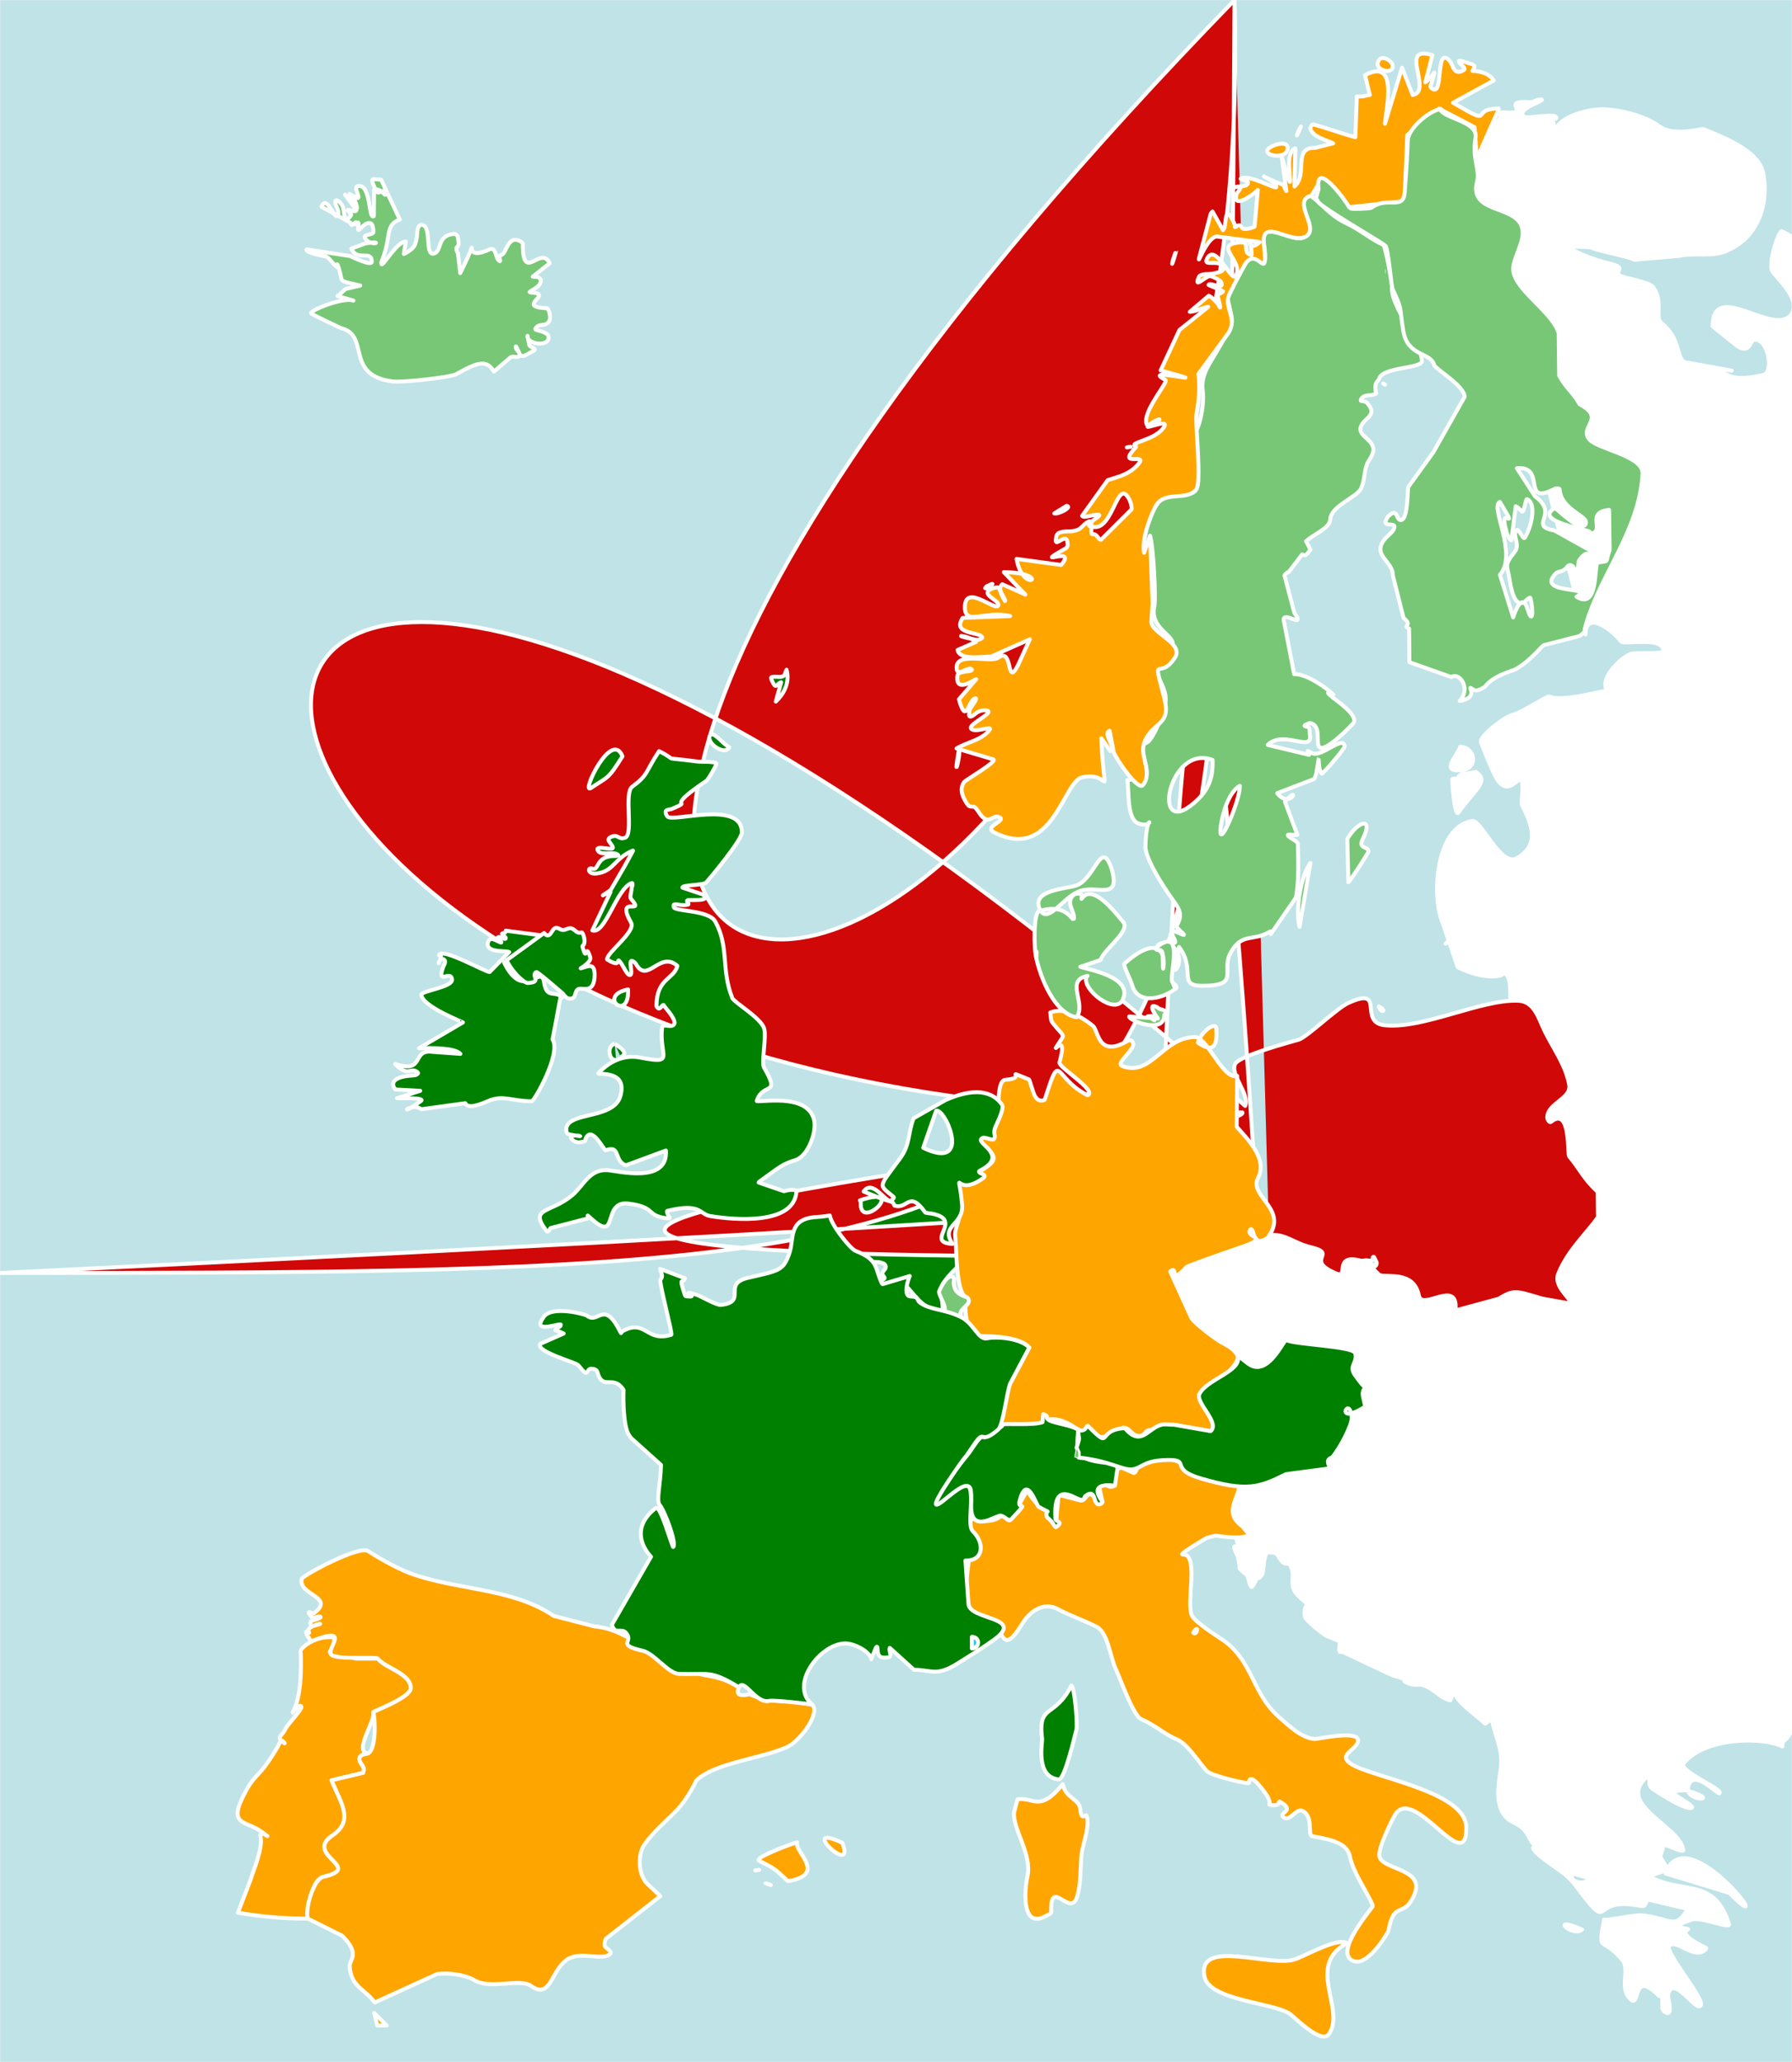 <?xml version="1.0" encoding="utf-8"?><!-- Generator: Gravit.io -->
<svg xmlns="http://www.w3.org/2000/svg" xmlns:xlink="http://www.w3.org/1999/xlink" style="isolation:isolate" viewBox="0 0 400 460" width="100%" height="100%">
	<defs>
		<clipPath id="_clipPath_ot3qrmI373GSE3pmuUBK82s4zONLZp9w">
			<rect width="400" height="460"/>
		</clipPath>
	</defs>
	<g clip-path="url(#_clipPath_ot3qrmI373GSE3pmuUBK82s4zONLZp9w)">
		<rect x="0" y="0" width="400" height="460" transform="matrix(1,0,0,1,0,0)" fill="rgb(191,227,231)" vector-effect="non-scaling-stroke" stroke-width="0.062" stroke="rgb(255,255,255)" stroke-linejoin="miter" stroke-linecap="butt" stroke-miterlimit="2"/>
<style>
	path{transition-duration: 0.5s;}
	path.legal{fill:green;}
	path.legal.non_indexed,
	path.legal:hover{fill:#77c777;}
	path.semi_legal{fill:orange;}
	path.semi_legal.non_indexed,
	path.semi_legal:hover{fill:#ffcc70;}
	path.illegal{fill:#d00808;}
	path.illegal.non_indexed,
	path.illegal:hover{fill:#d07474;}
	path.non_indexed{fill:white;}
</style>
<!--
urls:
/#search-by-country&country=1 Österreich
/#search-by-country&country=2 Deutschland
/#search-by-country&country=3 Schweiz
/	#search-by-country&country=4 Spanien
/#search-by-country&country=5 Frankreich
/#search-by-country&country=7 Niederlande
/	#search-by-country&country=8 Belgien
/#search-by-country&country=9 United Kingdom
/#search-by-country&country=10 Portugal
/#search-by-country&country=12 Norwegen
/#search-by-country&country=14 Italien
-->
<!--Ostblock, non indexed-->
<path id="non_indexed" class="non_indexed" d=" M 325.457 215.812 C 325.339 215.657 325.258 215.47 325.209 215.255 C 325.209 215.255 322.001 205.823 322.001 205.823 L 322.001 205.823 L 322.001 205.823 L 322.001 205.823 L 322.001 205.823 L 322.001 205.823 C 319.482 199.947 320.449 184.479 328.603 183.145 C 330.65 182.81 334.988 193.581 338.62 191.444 C 343.828 188.381 341.867 183.847 339.687 179.486 L 339.687 179.486 L 339.687 179.486 L 339.687 179.486 C 339.666 179.3 339.629 179.112 339.645 178.924 C 340.57 168.147 337.969 178.692 334.481 174.323 C 333.418 172.991 330.526 165.605 330.54 165.421 C 330.652 163.859 335.931 159.86 337.572 159.493 C 339.632 159.032 345.41 155.162 345.814 155.36 C 348.745 156.798 358.339 153.821 358.815 154.11 C 358.815 154.111 358.816 154.111 358.817 154.112 L 358.817 154.112 C 358.817 154.112 358.817 154.112 358.817 154.112 C 356.811 151.681 361.422 146.981 363.873 145.927 C 365.127 145.388 371.341 146.115 371.289 145.157 C 371.108 141.833 362.446 143.973 361.797 143.058 C 360.251 140.88 353.915 135.83 353.915 141.52 L 353.915 141.52 L 327.674 38.67 L 327.674 38.67 L 330.173 33.768 L 330.173 33.768 L 330.653 31.846 C 330.653 31.846 335.123 25.922 335.123 25.922 C 334.975 25.667 334.317 25.312 334.594 25.213 C 335.47 24.901 336.453 25.158 337.382 25.117 C 340.94 24.959 334.981 22.362 341.566 22.801 C 341.796 22.817 342.027 22.75 342.246 22.68 C 342.516 22.594 342.754 22.427 343.021 22.337 C 343.253 22.259 343.493 22.181 343.738 22.18 C 346.168 22.161 337.782 24.254 340.265 26.078 C 340.85 26.508 347.652 25.148 347.39 26.316 C 347.241 26.984 346.201 25.358 346.802 27.809 C 346.818 27.876 346.822 27.954 346.868 28.007 C 346.962 28.116 347.085 28.199 347.206 28.277 C 347.337 28.362 347.491 28.406 347.62 28.493 C 347.732 28.569 347.844 28.654 347.922 28.764 C 347.961 28.818 347.957 28.895 347.955 28.962 C 347.952 29.071 347.967 29.195 347.907 29.286 C 347.742 29.537 347.501 29.728 347.303 29.953 C 347.095 30.19 346.828 30.39 346.691 30.674 C 346.603 30.855 346.609 31.082 346.662 31.276 C 346.92 32.216 347.348 32.221 347.066 31.065 C 345.871 26.16 354.746 24.281 357.796 24.375 C 361.816 24.5 367.153 25.805 370.447 28.217 C 373.562 30.498 379.978 28.689 380.144 28.758 C 384.757 30.667 392.579 33.595 393.559 38.589 C 395.001 45.941 392.053 53.768 384.509 56.278 C 381.571 57.256 377.94 56.351 374.761 57.089 C 374.761 57.089 364.8 57.955 364.8 57.955 C 364.022 57.27 355.078 55.679 355.236 55.179 C 355.236 55.179 350.094 54.939 350.094 54.939 C 350.523 55.964 356.347 58.137 358.898 58.693 C 364.656 59.949 358.354 60.866 363.022 61.956 C 364.229 62.237 365.428 62.553 366.613 62.915 C 366.804 62.974 368.448 63.385 368.91 63.95 C 371.338 66.926 369.389 70.817 370.736 71.928 C 375.283 75.682 374.028 79.341 375.926 80.771 C 375.926 80.771 386.557 82.679 386.557 82.679 C 383.718 82.221 383.496 82.955 386.307 83.943 C 388.485 84.709 391.345 84.132 393.613 83.655 C 395.946 83.164 394.818 75.417 391.498 75.773 C 390.665 75.862 390.647 79.115 387.761 77.191 C 387.761 77.191 382.27 72.793 382.27 72.793 C 382.327 62.069 396.278 75.585 399.934 70.001 C 401.908 66.984 397.393 62.829 395.727 60.682 C 394.422 58.999 397.116 51.325 397.698 51.587 C 410.916 57.528 402.254 73.504 402.402 89.165 C 402.674 117.984 402.919 146.805 403.149 175.625 L 403.149 175.625 L 403.149 175.625 C 403.185 180.2 401.871 182.692 399.789 183.695 C 399.796 183.857 400.213 194.13 400.287 195.949 L 400.287 195.949 C 400.489 196.003 400.501 196.003 400.5 196 C 400.5 195.904 402.077 205.952 401.5 206.625 C 401.392 206.787 399.762 206.887 396.793 206.93 C 397.073 206.929 404.001 206.885 404.001 206.885 C 404.529 211.086 405.188 221.516 403.121 226.595 L 403.121 226.595 C 403.905 226.598 404.304 226.622 404.333 226.667 C 404.701 227.31 402.589 384.949 400.667 385.333 C 400.663 385.337 400.454 385.311 400.05 385.276 C 400.051 385.277 400.051 385.279 400.051 385.281 L 400.051 385.281 L 400.051 385.281 C 399.878 386.487 399.005 387.938 397.936 388.549 L 397.936 388.549 L 397.84 389.606 C 393.897 387.519 380.699 387.344 375.828 393.355 C 374.443 395.064 384.919 399.214 383.775 400.06 C 383.402 400.336 377.729 394.138 376.789 398.738 C 376.115 402.04 384.949 401.865 376.405 399.41 C 376.22 399.357 376.02 399.41 375.828 399.41 C 370.454 399.41 376.627 401.604 377.69 403.094 C 377.722 403.139 377.699 403.224 377.654 403.255 C 376.541 404.037 370.22 399.999 368.715 398.93 C 367.561 398.11 368.606 395.633 368.358 395.816 C 359.539 402.341 375.118 407.249 375.736 412.737 C 375.818 413.467 371.28 411.191 371.262 411.498 C 371.198 412.594 371.097 412.709 370.654 413.901 C 370.608 414.025 370.579 414.175 370.632 414.297 C 370.632 414.297 372.248 416.919 372.248 416.919 C 371.916 417.124 371.576 417.319 371.216 417.469 C 370.672 417.696 370.099 417.847 369.544 418.046 C 369.105 418.203 368.664 418.356 368.235 418.538 C 368.198 418.554 368.127 418.615 368.163 418.634 C 375.715 422.726 382.606 418.646 385.933 429.238 C 386.306 430.427 379.661 427.533 377.678 428.223 C 376.012 428.802 373.065 429.724 376.225 430.217 C 377.599 430.431 376.282 430.38 376.213 430.938 C 376.014 432.526 380.987 434.521 380.901 434.633 C 378.524 437.735 374.066 432.23 372.56 434.11 C 371.541 435.382 380.319 445.727 379.673 447.278 C 378.826 449.312 373.509 440.238 372.368 444.875 C 372.181 445.633 373.479 449.552 372.044 449.034 C 371.845 448.962 371.628 448.896 371.476 448.748 C 371.29 448.567 371.128 448.336 371.069 448.083 C 371.02 447.875 371.077 446.012 371.046 445.795 C 371.023 445.633 370.941 445.475 370.83 445.356 C 370.774 445.296 370.67 445.324 370.59 445.308 C 370.509 445.292 370.407 445.318 370.349 445.26 C 364.278 439.189 366.142 447.745 364.117 446.125 C 361.261 443.84 363.865 439.367 362.182 437.312 C 357.462 431.548 356.65 436.18 358.046 428.247 C 358.049 428.229 358.059 428.184 358.07 428.199 C 358.428 428.665 364.769 426.965 367.117 427.333 C 373.492 428.335 373.804 430.163 376.364 426.484 C 376.476 426.322 376.541 426.129 376.597 425.94 C 376.609 425.9 376.603 425.816 376.561 425.82 C 376.561 425.82 367.754 423.729 367.754 423.729 C 366.783 425.93 367.371 425.154 363.756 424.822 C 356.353 424.144 358.731 429.343 354.573 424.354 C 352.478 421.839 351.481 419.994 349.428 418.229 C 348.061 417.053 342.469 413.666 342.186 412.194 C 342.186 412.194 342.224 412.144 342.665 411.567 C 341.041 410.691 341.529 408.258 337.954 406.624 C 332.776 404.258 334.725 397.215 335.037 394.232 C 335.485 389.935 333.519 386.911 332.984 383.415 L 332.984 383.415 L 332.984 383.415 C 331.814 384.31 331.509 384.544 331.509 384.544 L 331.509 384.544 L 331.509 384.544 L 331.509 384.544 C 330.353 383.152 323.222 378.6 325.137 376.928 C 325.587 376.534 326.028 376.162 326.468 375.792 C 326.139 375.6 325.811 375.409 325.482 375.224 L 323.731 379.321 C 322.866 379.129 322.001 378.648 321.328 378.168 C 316.233 374.131 316.906 376.918 313.638 375.188 C 313.446 375.092 313.542 374.707 313.35 374.611 C 312.677 374.227 312.004 374.034 311.427 373.938 C 310.754 373.842 300.577 368.859 300 368.667 Q 299.934 368.634 303.196 368.702 C 300.685 368.514 299.152 368.575 299.124 368.556 C 298.643 367.979 299.22 366.922 299.028 366.249 C 298.932 365.96 296.432 365.191 295.856 364.807 C 295.663 364.711 291.338 361.635 291.242 360.481 C 290.857 356.829 293.068 358.559 292.299 358.175 C 291.626 357.694 289.992 356.252 289.416 355.579 C 287.493 353.465 289.512 350.966 287.782 348.947 C 287.493 348.659 286.916 348.947 286.532 348.659 C 284.802 347.217 285.763 346.159 282.976 346.352 C 282.11 346.352 282.014 350.581 281.822 351.062 C 280.765 352.792 280.765 351.638 280.669 351.927 C 280.284 352.6 279.996 353.369 279.515 353.945 C 279.035 354.522 278.746 352.023 278.362 351.446 C 277.881 350.773 276.343 350.1 276.728 349.524 C 276.728 349.428 276.439 348.082 276.343 347.313 C 276.343 347.217 275.574 345.871 275.478 345.102 C 275.478 344.814 276.055 345.102 276.343 345.102 C 277.208 345.487 258.866 285.577 259.25 285 Q 259.3 284.9 284.667 275.667 L 322.667 287 L 356 272.333 L 345.333 248.333 Q 340.658 228.325 340.667 228.333 C 340.697 228.395 341.442 228.418 342.832 228.406 C 341.307 226.781 339.787 223.219 337.957 225.047 C 337.926 225.005 337.896 224.963 337.87 224.921 C 336.072 222.236 338.414 217.84 335.073 216.685 C 333.873 216.27 331.255 216.79 329.01 216.848 C 329.942 217.309 330.852 217.66 331.479 217.512 C 339.248 215.69 334.603 220.271 325.457 215.812 Z  M 346.899 404.741 C 346.978 405.067 347.055 405.396 347.129 405.728 L 347.129 405.728 C 346.979 405.925 346.735 406.244 346.282 406.837 C 346.422 405.924 346.541 405.258 346.677 405.068 C 346.752 404.962 346.826 404.852 346.899 404.741 L 346.899 404.741 L 346.899 404.741 L 346.899 404.741 L 346.899 404.741 L 346.899 404.741 L 346.899 404.741 Z  M 354.778 419.019 C 354.778 419.019 351.125 417.962 351.125 417.962 C 349.702 419.503 353.592 420.995 354.778 419.019 L 354.778 419.019 L 354.778 419.019 L 354.778 419.019 L 354.778 419.019 L 354.778 419.019 L 354.778 419.019 L 354.778 419.019 L 354.778 419.019 L 354.778 419.019 L 354.778 419.019 Z  M 353.144 430.457 C 351.06 432.28 345.464 427.122 353.144 430.457 L 353.144 430.457 L 353.144 430.457 L 353.144 430.457 L 353.144 430.457 L 353.144 430.457 L 353.144 430.457 L 353.144 430.457 L 353.144 430.457 L 353.144 430.457 L 353.144 430.457 Z  M 386.017 422.287 C 386.017 422.287 371.767 417.938 371.767 417.938 C 376.464 404.951 398.213 434.483 386.017 422.287 L 386.017 422.287 L 386.017 422.287 L 386.017 422.287 L 386.017 422.287 L 386.017 422.287 L 386.017 422.287 L 386.017 422.287 L 386.017 422.287 L 386.017 422.287 L 386.017 422.287 Z  M 323.058 210.149 C 322.143 211.063 323.089 210.073 323.058 210.149 L 323.058 210.149 L 323.058 210.149 L 323.058 210.149 L 323.058 210.149 L 323.058 210.149 L 323.058 210.149 Z  M 329.402 172.181 C 332.511 174.334 329.399 175.864 325.545 181.252 C 324.656 182.495 324.118 173.929 324.136 173.866 C 324.157 173.794 324.234 173.735 324.307 173.719 C 325.876 173.377 324.035 175.412 325.353 173.53 C 325.563 173.23 325.807 172.909 326.146 172.768 C 326.674 172.548 327.277 172.595 327.84 172.493 C 328.362 172.399 328.894 172.336 329.402 172.181 L 329.402 172.181 L 329.402 172.181 L 329.402 172.181 L 329.402 172.181 L 329.402 172.181 Z  M 325.941 166.606 C 329.137 166.606 330.237 171.304 326.327 171.786 C 321.312 172.405 325.259 168.654 325.941 166.606 L 325.941 166.606 L 325.941 166.606 L 325.941 166.606 L 325.941 166.606 L 325.941 166.606 Z  M 367.564 121.623 C 371.275 122.087 378.267 124.886 367.564 121.623 L 367.564 121.623 L 367.564 121.623 L 367.564 121.623 L 367.564 121.623 Z  M 313.06 215.821 L 313.06 215.821 L 313.06 215.821 Z " fill-rule="evenodd" fill="rgb(255,255,255)" vector-effect="non-scaling-stroke" stroke-width="0.881" stroke="rgb(255,255,255)" stroke-linejoin="round" stroke-linecap="butt" stroke-miterlimit="4"/>
<path id="isl" class="legal non_indexed" d=" M 76.22 73.234 C 76.064 73.182 69.339 70.049 69.398 69.855 C 69.647 69.039 76.594 66.276 78.887 67.058 C 78.887 67.058 75.337 66.037 75.337 66.037 C 76.083 65.625 77.019 64.228 77.71 64.343 C 77.71 64.343 80.401 63.706 80.401 63.706 C 74.675 62.321 76.997 63.317 75.367 59.106 C 75.346 59.051 75.312 58.991 75.259 58.966 C 75.227 58.951 75.182 58.979 75.163 59.008 C 75.023 59.217 75.857 60.242 74.682 59.092 C 74.281 58.699 73.952 58.238 73.565 57.831 C 73.406 57.664 73.228 57.517 73.048 57.374 C 72.975 57.316 72.9 57.245 72.808 57.23 C 72.225 57.133 67.918 56.318 68.462 55.632 C 68.462 55.632 78.135 57.119 78.135 57.119 C 78.48 57.252 83.041 59.539 82.998 58.34 C 82.901 55.627 79.688 58.459 78.431 55.452 C 78.431 55.452 81.627 54.286 81.627 54.286 C 86.233 53.553 82.773 55.33 81.422 53.044 C 81.39 52.99 81.399 52.918 81.41 52.856 C 81.426 52.778 81.436 52.681 81.501 52.634 C 81.664 52.517 81.863 52.456 82.055 52.395 C 82.284 52.322 82.531 52.314 82.758 52.233 C 82.942 52.167 83.132 52.091 83.276 51.958 C 83.34 51.899 83.332 51.79 83.333 51.703 C 83.336 51.445 83.342 51.183 83.29 50.93 C 83.227 50.623 83.168 50.298 82.993 50.038 C 82.89 49.885 82.693 49.785 82.509 49.768 C 80.796 49.611 79.538 53.125 80.029 50.057 C 80.049 49.933 80.012 49.802 79.969 49.684 C 79.956 49.651 79.901 49.615 79.872 49.636 C 79.404 49.985 79.344 50.348 79.464 49.648 C 79.469 49.618 79.421 49.576 79.392 49.588 C 78.842 49.816 78.501 50.767 78.238 49.684 C 78.238 49.684 71.762 46.12 71.762 46.12 C 71.865 45.874 71.967 45.601 72.175 45.433 C 73.372 44.467 74.751 49.151 75.382 48.065 C 75.866 47.232 75.112 46.27 74.913 45.502 C 74.46 43.745 76.352 45.167 76.615 46.419 C 76.715 46.895 76.742 47.383 76.839 47.859 C 76.888 48.1 76.931 48.351 77.051 48.566 C 77.125 48.697 77.246 48.86 77.396 48.855 C 77.608 48.847 77.785 48.673 77.946 48.535 C 78.103 48.4 78.216 48.22 78.335 48.05 C 78.731 47.484 76.159 46.354 78.772 47.053 C 78.94 47.098 79.116 47.14 79.29 47.125 C 79.369 47.119 79.435 47.053 79.488 46.993 C 79.523 46.953 79.579 46.877 79.539 46.843 C 79.539 46.843 77.013 43.428 77.013 43.428 C 77.013 43.428 79.68 46.416 79.68 46.416 C 79.409 43.354 76.056 42.382 79.722 44.152 C 79.797 44.188 79.941 44.188 79.969 44.109 C 80.03 43.931 79.977 43.728 79.933 43.545 C 79.82 43.083 79.602 42.651 79.499 42.187 C 79.469 42.052 79.477 41.897 79.539 41.772 C 79.594 41.662 79.705 41.564 79.825 41.536 C 82.92 40.804 82.18 49.183 83.441 48.207 C 83.441 48.207 83.51 42.256 83.51 42.256 C 85.718 41.996 86.12 44.788 86.12 42.668 C 86.12 42.622 86.07 42.572 86.024 42.572 C 84.237 42.561 84.617 44.003 83.429 41.418 C 83.356 41.259 83.277 41.101 83.225 40.934 C 83.163 40.729 83.093 40.521 83.088 40.307 C 83.086 40.202 83.123 40.081 83.205 40.016 C 83.283 39.955 83.406 39.948 83.5 39.98 C 83.5 39.98 85.063 40.072 85.063 40.072 C 85.063 40.072 89.247 48.988 89.247 48.988 C 85.939 50.166 87.381 52.484 85.435 57.687 C 85.333 57.961 84.987 58.551 85.174 58.939 C 85.434 59.477 88.663 53.827 90.571 53.881 C 90.571 53.881 90.145 56.664 90.145 56.664 C 90.609 56.475 91.706 55.799 92.176 55.259 C 92.333 55.08 92.505 54.899 92.59 54.677 C 92.793 54.147 92.915 53.588 93.028 53.032 C 93.176 52.297 92.962 49.642 94.487 50.25 C 96.287 50.967 94.854 57.132 96.855 56.568 C 98.738 56.038 97.421 52.409 101.437 52.181 C 101.528 52.175 101.61 52.24 101.692 52.28 C 101.771 52.318 101.864 52.344 101.92 52.412 C 102.032 52.546 102.133 52.699 102.182 52.867 C 102.267 53.163 102.28 53.476 102.317 53.782 C 102.341 53.985 102.37 54.19 102.365 54.394 C 102.362 54.509 102.345 54.629 102.293 54.731 C 101.998 55.305 101.825 55.12 101.884 55.644 C 101.9 55.78 101.926 55.917 101.98 56.043 C 102.036 56.178 102.079 56.348 102.208 56.415 C 102.208 56.415 102.729 60.927 102.729 60.927 C 108.286 49.789 101.828 59.11 109.276 55.623 C 109.397 55.566 109.537 55.565 109.67 55.548 C 109.732 55.54 109.799 55.529 109.859 55.548 C 109.967 55.582 110.081 55.624 110.16 55.705 C 110.297 55.845 110.407 56.014 110.49 56.192 C 110.804 56.868 110.851 57.765 111.496 58.239 C 111.528 58.263 111.589 58.305 111.61 58.272 C 111.652 58.208 111.635 58.118 111.624 58.042 C 111.592 57.825 111.491 57.618 111.484 57.398 C 111.481 57.288 111.533 57.178 111.592 57.086 C 111.643 57.008 111.71 56.908 111.803 56.903 C 113.116 56.822 113.259 51.979 116.371 53.974 C 116.52 54.069 116.706 54.208 116.705 54.384 C 116.635 63.302 120.637 54.651 122.646 58.624 C 122.666 58.662 122.708 58.717 122.679 58.75 C 122.679 58.75 118.922 61.712 118.922 61.712 C 119.253 61.776 119.6 61.719 119.931 61.784 C 120.08 61.813 120.212 61.905 120.339 61.988 C 120.433 62.049 120.535 62.113 120.587 62.212 C 120.669 62.366 120.757 62.545 120.728 62.717 C 120.679 63.013 120.567 63.318 120.366 63.541 C 119.102 64.941 117.384 65.153 118.705 65.256 C 123.708 65.645 114.857 68.429 122.154 68.776 C 122.21 68.779 122.235 68.858 122.262 68.909 C 122.392 69.152 122.557 69.386 122.622 69.654 C 122.732 70.104 122.816 70.574 122.78 71.037 C 122.757 71.332 122.607 71.61 122.451 71.861 C 122.364 72.001 122.208 72.088 122.069 72.177 C 121.923 72.27 121.769 72.361 121.601 72.405 C 121.126 72.53 120.231 72.478 119.823 72.922 C 119.701 73.054 119.568 73.188 119.498 73.354 C 119.475 73.41 119.524 73.482 119.57 73.522 C 119.641 73.584 119.736 73.611 119.826 73.64 C 120.27 73.781 120.734 73.861 121.168 74.032 C 121.5 74.161 121.827 74.319 122.11 74.535 C 122.257 74.647 122.392 74.808 122.427 74.99 C 122.907 77.526 117.564 76.894 117.749 74.924 C 117.749 74.924 118.135 76.995 118.135 76.995 C 118.377 77.593 120.1 77.688 118.982 78.34 C 118.924 78.374 118.86 78.394 118.801 78.425 C 118.572 78.546 118.346 78.676 118.117 78.797 C 117.755 78.988 117.413 79.228 117.026 79.36 C 116.821 79.43 116.59 79.431 116.377 79.392 C 116.268 79.372 116.177 79.282 116.11 79.194 C 115.983 79.024 115.005 76.531 115.128 77.496 C 115.21 78.145 116.261 78.713 115.918 79.386 C 115.884 79.452 115.849 79.535 115.78 79.563 C 115.624 79.625 115.451 79.636 115.284 79.64 C 115.079 79.644 114.876 79.588 114.671 79.585 C 114.481 79.583 114.288 79.582 114.103 79.626 C 114.022 79.645 113.962 79.715 113.899 79.77 C 113.899 79.77 110.25 82.897 110.25 82.897 C 108.603 80.077 106.536 80.856 101.836 83.471 C 100.575 84.173 89.897 85.372 87.658 85.093 C 76.82 83.743 82.661 74.844 76.22 73.234 L 76.22 73.234 L 76.22 73.234 Z " fill="rgb(10,170,39)" vector-effect="non-scaling-stroke" stroke-width="0.881" stroke="rgb(255,255,255)" stroke-linejoin="round" stroke-linecap="butt" stroke-miterlimit="4"/>
<a target="_top" xlink:href="/?page_id=103/#search-by-country&amp;country=10" class="country_link" alt="browse clinics by country">
<path id="prt" class="semi_legal" d=" M 68.722 428.016 C 68.814 426.098 69.427 419.314 72.183 418.692 C 81.374 416.615 67.771 413.872 74.201 409.464 C 75.27 408.731 78.226 407.898 77.758 406.004 C 77.193 403.715 75.068 399.733 74.009 397.161 C 74.009 397.161 81.059 395.497 81.059 395.497 C 81.154 395.187 81.25 394.858 81.208 394.537 C 81.125 393.901 80.384 393.367 80.257 392.643 C 80.238 392.537 80.21 392.428 80.228 392.322 C 80.256 392.161 80.285 391.984 80.391 391.86 C 80.545 391.68 80.753 391.542 80.972 391.452 C 81.316 391.312 81.699 391.293 82.053 391.182 C 78.92 390.594 83.828 383.963 83.333 381.974 C 83.276 381.745 91.583 378.802 91.683 376.631 C 91.835 373.357 85.785 372.022 84.354 370.007 C 84.354 370.007 79.512 370.007 79.512 370.007 C 79.512 370.007 73.62 368.578 73.62 368.578 C 73.596 367.68 76.921 366.46 74.754 366.114 C 74.69 366.104 74.621 366.072 74.586 366.018 C 74.556 365.97 74.563 365.901 74.586 365.849 C 74.65 365.706 74.782 365.599 74.838 365.453 C 74.853 365.414 74.818 365.357 74.778 365.345 C 74.561 365.279 74.335 365.239 74.108 365.231 C 73.617 365.213 73.123 365.213 72.635 365.267 C 72.13 365.322 71.63 365.425 71.139 365.555 C 69.919 365.878 67.796 367.01 67.132 368.16 C 67.022 368.351 67.818 377.773 65.343 381.918 C 64.837 382.766 66.79 379.839 67.249 380.681 C 67.575 381.277 64.316 384.495 63.772 385.602 C 63.62 385.912 63.429 386.201 63.244 386.491 C 63.168 386.61 63.081 386.72 62.991 386.828 C 62.828 387.024 62.612 387.182 62.487 387.405 C 62.431 387.502 62.459 387.63 62.475 387.741 C 62.491 387.854 62.502 387.985 62.583 388.065 C 62.79 388.273 63.083 388.377 63.304 388.57 C 63.403 388.657 63.462 388.782 63.532 388.894 C 63.537 388.902 63.527 388.924 63.52 388.918 C 63.123 388.605 62.839 388.192 62.439 388.786 C 62.249 389.067 62.131 389.389 61.97 389.687 C 61.886 389.842 61.796 389.993 61.706 390.144 C 61.464 390.546 61.221 390.947 60.973 391.345 C 57.824 396.403 57.085 395.618 55.013 399.323 C 50.406 407.565 54.822 405.948 58.402 408.659 C 61.741 411.189 57.641 407.703 58.149 409.753 C 58.805 412.399 56.124 418.325 55.962 419.245 C 55.962 419.245 53.109 426.682 53.109 426.682 C 58.32 427.615 63.481 428.016 68.722 428.016 L 68.722 428.016 L 68.722 428.016 Z " fill="rgb(251,217,46)" vector-effect="non-scaling-stroke" stroke-width="0.881" stroke="rgb(255,255,255)" stroke-linejoin="round" stroke-linecap="butt" stroke-miterlimit="4"/></a>
<a target="_top" xlink:href="/?page_id=103/#search-by-country&amp;country=4" class="country_link" alt="browse clinics by country">
<path id="esp" class="semi_legal" d=" M 167.246 377.937 C 172.73 380.287 175.668 378.937 180.895 380.244 L 180.895 380.244 L 181.28 380.244 C 183.242 382.206 178.5 388.469 175.693 389.735 C 169.889 392.355 159.684 393.184 155.44 397.186 C 155.439 397.188 153.574 401.22 151.098 403.793 C 148.631 406.356 145.87 408.574 143.826 411.522 C 142.167 413.913 142.499 418.825 144.898 420.626 C 144.898 420.626 147.381 422.994 147.381 422.994 C 147.381 422.994 135.6 432.221 135.6 432.221 C 135.001 432.513 134.938 433.411 134.95 433.975 C 134.963 434.594 136.91 435.323 136.163 435.933 C 134.24 437.507 129.602 435.143 126.587 437.147 C 122.949 439.565 122.949 446.213 118.492 442.997 C 116.096 441.268 109.389 443.882 105.909 441.761 C 103.874 440.52 99.791 439.968 97.463 440.415 C 97.463 440.415 83.633 446.735 83.633 446.735 C 81.518 443.722 78.362 443.294 78.046 438.685 C 77.936 437.07 80.578 436.09 76.412 431.86 C 76.412 431.86 68.722 428.016 68.722 428.016 C 68.024 426.165 69.861 419.216 72.183 418.692 C 81.374 416.615 67.771 413.872 74.201 409.464 C 79.074 406.124 76.174 402.417 74.009 397.161 C 74.009 397.161 81.059 395.497 81.059 395.497 C 81.154 395.187 81.25 394.858 81.208 394.537 C 81.125 393.901 80.384 393.367 80.257 392.643 C 80.238 392.537 80.21 392.428 80.228 392.322 C 80.256 392.161 80.285 391.984 80.391 391.86 C 80.545 391.68 80.753 391.542 80.972 391.452 C 81.316 391.312 81.699 391.293 82.053 391.182 C 83.92 390.594 83.828 383.963 83.333 381.974 C 83.276 381.745 91.583 378.802 91.683 376.631 C 91.835 373.357 85.785 372.022 84.354 370.007 C 84.017 369.531 74.984 370.349 73.918 369.085 C 72.814 367.775 78.558 362.616 69.774 366.024 C 69.576 366.1 69.415 366.307 69.203 366.306 C 69.107 366.306 69.257 366.114 69.236 366.021 C 69.194 365.828 69.116 365.643 69.02 365.471 C 68.86 365.186 68.615 364.953 68.47 364.66 C 68.384 364.487 68.373 364.285 68.338 364.095 C 68.332 364.063 68.321 363.985 68.35 363.999 C 69.756 364.667 68.404 363.918 69.026 363.326 C 70.365 362.052 73.367 361.929 69.78 362.75 C 69.724 362.762 69.659 362.782 69.609 362.756 C 69.513 362.705 69.422 362.63 69.37 362.535 C 69.307 362.421 69.28 362.286 69.28 362.156 C 69.279 362.02 69.317 361.883 69.365 361.755 C 69.389 361.692 69.433 361.629 69.491 361.596 C 69.561 361.557 72.013 360.944 71.501 360.653 C 71.396 360.593 71.26 360.598 71.141 360.617 C 70.837 360.665 70.552 360.804 70.248 360.851 C 70.094 360.875 69.931 360.869 69.78 360.827 C 69.674 360.798 69.577 360.729 69.503 360.647 C 67.967 358.918 69.889 360.024 69.972 359.962 C 75.117 356.159 66.501 355.944 67.35 352.221 C 67.519 351.48 80.172 344.649 82.179 346.025 C 83.385 346.851 88.166 349.72 91.563 350.975 C 101.71 354.724 114.493 354.222 123.571 360.476 C 123.571 360.476 132.7 362.828 132.7 362.828 C 140.555 363.45 146.116 370.54 155.844 373.359 C 158.61 374.16 160.518 373.746 164.939 376.399 L 164.939 376.399 L 164.939 376.495 C 163.985 378.403 165.894 378.329 167.246 377.937 L 167.246 377.937 L 167.246 377.937 Z  M 83.525 449.066 L 84.198 451.853 L 86.313 451.853 L 83.525 449.066 Z  M 177.916 411.002 C 177.277 413.173 184.737 418.069 175.993 419.653 C 175.939 419.663 175.871 419.658 175.831 419.62 C 173.325 417.229 172.878 416.774 169.805 415.316 C 169.648 415.241 169.481 415.166 169.361 415.039 C 168.633 414.272 177.092 411.162 177.916 411.002 L 177.916 411.002 L 177.916 411.002 Z  M 188.008 411.098 C 191.193 419.129 177.684 406.28 188.008 411.098 L 188.008 411.098 Z  M 170.899 420.134 L 172.052 420.518 L 170.995 420.134 L 170.899 420.134 L 170.899 420.134 Z  M 168.592 417.25 L 169.457 417.154 L 168.592 417.25 L 168.592 417.25 Z " fill-rule="evenodd" fill="rgb(251,217,46)" vector-effect="non-scaling-stroke" stroke-width="0.881" stroke="rgb(255,255,255)" stroke-linejoin="round" stroke-linecap="butt" stroke-miterlimit="4"/></a>
<a target="_top" xlink:href="/?page_id=103/#search-by-country&amp;country=8" class="country_link" alt="browse clinics by country">
<path id="bel" class="legal" d=" M 210.02 292.87 C 205.714 291.435 205.042 289.988 202.21 286.778 C 199.516 283.725 204.387 288.241 197.685 286.765 C 197.445 286.712 197.22 286.598 197.01 286.472 C 196.927 286.423 196.866 286.338 196.824 286.251 C 196.344 285.247 198.285 285.571 196.984 284.459 C 196.922 284.407 196.94 284.3 196.948 284.219 C 196.961 284.076 196.974 283.924 197.044 283.798 C 197.381 283.19 197.69 283.192 197.716 282.585 C 197.721 282.487 197.705 282.381 197.651 282.299 C 197.551 282.146 197.433 281.989 197.272 281.904 C 196.98 281.749 196.655 281.65 196.329 281.598 C 195.818 281.517 195.295 281.544 194.779 281.508 C 194.464 281.486 194.147 281.48 193.836 281.425 C 193.836 281.425 185.966 274.94 185.966 274.94 C 184.194 270.261 187.598 269.107 191.949 267.782 L 191.949 267.782 L 192.141 268.167 C 191.908 271.206 200.681 270.144 200.571 268.837 C 200.534 268.394 199.97 267.606 200.645 267.379 C 200.808 267.323 200.99 267.369 201.161 267.39 C 201.298 267.408 201.431 267.449 201.561 267.494 C 201.591 267.504 201.641 267.524 201.633 267.554 C 201.557 267.878 201.252 268.043 201.675 268.225 C 201.788 268.274 201.912 268.333 202.035 268.316 C 204.383 268 206.508 268.447 211.065 271.837 C 212.367 272.805 209.284 275.605 209.986 277.141 C 210.185 277.578 211.2 277.507 211.354 277.515 C 211.742 277.534 212.131 277.466 212.519 277.491 L 212.519 277.491 L 212.615 277.491 C 215.873 283.192 214.004 281.221 210.58 286.228 C 209.447 287.885 211.047 292.57 210.116 292.485 L 210.116 292.485 L 210.02 292.87 L 210.02 292.87 Z " fill="rgb(10,170,39)" vector-effect="non-scaling-stroke" stroke-width="0.881" stroke="rgb(255,255,255)" stroke-linejoin="round" stroke-linecap="butt" stroke-miterlimit="4"/></a>
<a target="_top" xlink:href="/?page_id=103/#search-by-country&amp;country=14" class="country_link" alt="browse clinics by country">
<path id="ita" class="semi_legal" d=" M 300.662 433.494 C 291.326 438.521 300.47 448.169 296.625 453.776 C 294.934 456.241 288.73 449.741 287.782 449.162 C 283.748 446.697 269.863 446.218 268.846 440.896 C 267.189 432.229 283.788 439.068 289.181 437.048 C 291.874 436.039 298.73 432.166 300.662 433.494 L 300.662 433.494 Z  M 237.222 398.026 C 237.961 401.475 241.069 401.099 241.163 403.889 C 241.17 404.087 241.218 404.283 241.273 404.473 C 241.335 404.685 241.372 404.92 241.511 405.091 C 241.594 405.193 241.754 405.245 241.884 405.223 C 241.884 405.223 242.451 404.963 242.451 404.963 C 242.587 405.157 242.665 405.394 242.704 405.628 C 243.121 408.154 241.515 411.782 241.355 414.174 C 241.157 417.144 241.276 420.157 240.445 423.043 C 239.018 427.997 234.492 418.812 234.636 426.186 C 234.639 426.355 234.701 426.556 234.6 426.691 C 234.421 426.931 234.128 427.062 233.87 427.214 C 233.59 427.377 233.287 427.496 232.993 427.631 C 232.776 427.73 232.564 427.843 232.337 427.914 C 228.222 429.195 228.631 421.881 229.34 418.596 C 230.415 413.616 225.961 407.923 226.36 404.274 C 226.36 404.274 227.129 401.39 227.129 401.39 C 230.845 400.883 232.011 404.395 237.222 398.026 L 237.222 398.026 Z  M 276.824 330.741 C 276.441 334.572 273.009 337.392 277.328 340.522 C 277.328 340.522 278.908 342.443 278.908 342.443 C 276.847 343.576 271.531 342.555 271.405 342.576 C 271.121 342.625 269.414 343.002 269.098 343.213 C 268.763 343.437 262.841 346.866 264.04 346.794 C 267.721 346.572 264.686 357.697 266.058 360.443 C 266.829 361.984 272.421 365.47 273.027 365.898 C 279.741 370.633 279.379 377.669 285.559 383.115 C 287.652 384.96 290.541 387.736 293.414 387.934 C 294.245 387.992 303.983 385.711 303.08 388.618 C 302.507 390.46 298.668 391.505 301.431 393.412 C 305.914 396.508 327.198 399.491 327.296 407.671 C 327.433 419.094 315.428 397.797 311.331 404.947 C 310.732 405.992 307.334 412.694 307.946 414.315 C 309.055 417.254 318.333 416.875 315.609 422.893 C 313.291 428.016 311.203 423.912 309.985 430.419 C 309.955 430.583 309.937 430.756 309.856 430.902 C 308.674 433.032 305.021 438.391 302.296 437.531 C 297.136 435.904 306.579 425.409 306.467 425.154 C 304.865 421.521 302.103 417.881 301.29 414.06 C 300.568 410.669 295.67 410.206 292.885 409.614 C 291.762 409.376 293.319 405.201 290.691 403.954 C 289.321 403.303 287.804 406.658 286.436 405.331 C 285.437 404.362 288.908 404.024 286.217 402.246 C 286.027 402.121 285.834 401.995 285.621 401.914 C 285.581 401.899 285.526 401.94 285.508 401.979 C 285.305 402.419 285.693 402.419 284.924 402.645 C 284.661 402.723 284.378 402.707 284.103 402.706 C 283.887 402.705 283.667 402.689 283.456 402.64 C 283.395 402.625 283.319 402.582 283.312 402.519 C 283.292 402.351 283.373 402.184 283.384 402.015 C 283.389 401.935 283.389 401.85 283.36 401.775 C 283.215 401.398 283.075 401.015 282.867 400.669 C 282.56 400.157 278.892 394.798 278.792 397.765 C 278.782 398.058 270.382 396.214 269.326 395.046 C 267.589 393.123 264.979 388.873 262.502 387.933 C 260.183 387.054 257.736 384.766 254.716 383.512 C 252.995 382.797 250.021 374.397 248.973 372.121 C 247.846 369.675 247.275 364.303 244.912 362.99 C 242.891 361.867 238.656 360.342 236.189 359.001 C 232.842 357.181 229.773 359.601 228.187 362.209 C 222.801 371.061 224.253 361.018 220.077 361.2 C 219.926 361.206 219.778 361.155 219.632 361.116 C 218.237 360.737 216.824 359.471 216.217 358.175 C 214.376 354.249 217.717 345.182 216.125 339.938 C 216.093 339.833 217.107 338.762 217.188 338.688 C 219.438 339.688 222 339.5 223.563 338.125 C 224.59 338.223 224.771 339.42 225.495 339.104 C 225.495 339.104 229.313 332.438 229.313 332.438 C 229.759 333.586 232.181 336.811 233.855 336.994 C 233.888 338.916 235.139 339.696 235.672 340.66 C 235.672 340.66 236.187 333.528 236.375 333.5 C 236.563 333.472 238.853 334.171 241.163 334.73 C 242.183 334.976 242.464 333.258 243.313 333.375 C 244.388 333.523 245.924 335.445 246.074 335.115 C 246.179 334.884 243.867 327.528 246.956 331.162 C 247.102 331.333 247.277 331.49 247.48 331.588 C 247.643 331.666 247.834 331.667 248.015 331.671 C 248.136 331.674 248.255 331.637 248.372 331.606 C 248.439 331.589 248.511 331.571 248.565 331.527 C 249.563 328.688 248 328.25 250.25 327.375 C 250.421 327.391 253.223 328.718 253.274 328.627 C 253.743 327.789 254.758 325.871 254.893 325.845 C 266.408 323.612 262.242 329.575 276.824 330.741 L 276.824 330.741 L 276.824 330.741 Z  M 266.347 364.191 C 267.842 361.948 267.124 365.181 266.347 364.191 L 266.347 364.191 Z " fill-rule="evenodd" fill="rgb(251,217,46)" vector-effect="non-scaling-stroke" stroke-width="0.881" stroke="rgb(255,255,255)" stroke-linejoin="round" stroke-linecap="butt" stroke-miterlimit="4"/>
</a>
<a target="_blank" xlink:href=" http://aborcja.org/" class="country_link" alt="browse clinics by country">
<path id="pol" class="illegal" d=" M 283.264 275.568 C 286.786 275.046 288.698 277.322 292.684 278.259 C 298.81 279.701 290.967 280.978 298.205 284.069 C 301.322 285.4 297.377 279.566 303.738 281.239 C 303.939 281.292 304.155 281.255 304.362 281.239 C 304.572 281.223 304.776 281.143 304.987 281.143 C 305.198 281.143 305.401 281.239 305.612 281.239 C 305.823 281.239 306.048 281.237 306.237 281.143 C 306.333 281.095 306.351 280.958 306.381 280.855 C 306.416 280.731 306.371 280.586 306.429 280.47 C 306.461 280.406 306.55 280.374 306.621 280.374 C 306.667 280.374 306.695 280.431 306.717 280.47 C 306.853 280.714 306.981 280.962 307.09 281.218 C 307.176 281.42 307.33 281.623 307.302 281.84 C 307.121 283.235 305.343 281.995 307.679 284.219 C 307.778 284.314 307.888 284.405 308.015 284.459 C 309.456 285.077 315.606 283.378 316.702 289.001 C 317.4 292.585 325.537 285.099 324.884 292.197 C 324.88 292.245 324.867 292.32 324.911 292.338 C 324.911 292.338 334.532 289.722 334.532 289.722 C 337.861 287.659 338.388 287.938 344.252 289.698 C 344.252 289.698 350.741 290.851 350.741 290.851 C 350.377 289.389 346.7 286.885 347.845 284.096 C 350.054 278.714 354.279 275.029 356.691 271.509 C 356.691 271.509 356.604 265.86 356.604 265.86 C 353.35 262.864 352.6 260.708 350.26 257.978 C 349.822 257.467 350.619 247.293 346.559 250 C 346.253 250.204 346.094 250.592 345.673 250.059 C 345.511 249.853 345.377 249.595 345.374 249.333 C 345.335 246.101 350.833 245.103 350.271 241.998 C 349.476 237.601 346.768 234.036 344.835 230.103 C 343.438 227.259 342.545 223.405 338.912 223.248 C 330.619 222.89 317.848 229.548 309.195 228.733 C 302.89 228.139 309.627 219.772 300.919 223.774 C 298.351 224.954 291.716 231.389 289.896 231.929 C 288.235 232.423 276.749 235.445 275.723 237.319 C 274.441 239.66 279.001 243.951 277.936 246.708 C 275irl.008 254.283 277.318 248.17 279.967 253.966 C 281.386 257.071 280.243 260.633 280.323 263.673 C 280.404 266.728 283.642 267.119 283.859 270.209 C 283.979 271.931 283.947 273.946 283.264 275.568 L 283.264 275.568 L 283.264 275.568 Z  M 273.652 239.331 L 273.748 239.331 M 273.748 239.331 C 274.012 239.594 274.012 239.594 273.748 239.331 L 273.748 239.331 Z  M 274.229 239.523 L 274.325 239.619 M 274.325 239.619 L 274.325 239.619 Z  M 274.517 239.619 L 274.517 239.619 Z  M 274.613 239.715 L 274.709 239.715 M 274.709 239.715 C 274.86 239.715 274.86 239.715 274.709 239.715 L 274.709 239.715 Z  M 274.805 239.811 L 274.901 239.811 M 274.901 239.811 C 275.03 239.811 275.03 239.811 274.901 239.811 L 274.901 239.811 Z  M 275.766 240.003 M 275.766 240.003 L 275.766 240.003 Z  M 307.775 224.528 C 309.759 225.52 308.334 226.205 307.775 224.528 L 307.775 224.528 L 307.775 224.528 Z " fill-rule="evenodd" fill="rgb(152,0,0)" vector-effect="non-scaling-stroke" stroke-width="0.881" stroke="rgb(255,255,255)" stroke-linejoin="round" stroke-linecap="butt" stroke-miterlimit="4"/>
</a>
<a target="_top" xlink:href="/?page_id=103/#search-by-country&amp;country=2" class="country_link" alt="browse clinics by country">
<path id="deu" class="semi_legal" d=" M 276.151 240.003 C 276.151 240.003 276.056 251.364 276.056 251.364 C 278.406 254.096 283.058 258.469 280.801 262.796 C 278.657 266.905 287.934 269.862 282.899 276.152 C 279.408 278.557 280.09 273.757 279.125 274.268 C 277.773 276.086 283.332 275.89 278.102 277.847 C 277.783 277.966 265.171 282.289 264.831 282.657 C 260.803 287.017 263.121 282.008 261.207 283.632 C 261.207 283.632 265.902 293.975 265.902 293.975 C 266.693 295.294 271.025 298.491 272.342 299.286 C 274.007 300.29 275.121 300.636 276.104 302.141 C 277.397 304.121 271.499 308.468 269.068 309.719 C 265.079 311.774 272.705 317.049 270.24 319.267 C 270.24 319.267 262.057 317.837 262.057 317.837 C 259.594 317.903 258.412 319.03 256.843 318.991 C 255.596 318.959 255.626 320.173 254.625 320.313 C 252.515 320.606 252.385 318.361 250.625 318.5 C 247 321.563 243.565 320.96 240.226 318.642 C 233.253 313.802 231.332 319.208 230.258 318.636 C 230.258 318.636 223.399 318.343 223.399 318.343 C 222.283 315.283 224.475 311.267 225.495 308.634 C 225.495 308.634 229.749 300.626 229.749 300.626 C 226.93 297.515 218.479 298.273 217.998 297.966 C 214.554 295.766 215.71 289.366 215.571 289.301 C 213.306 288.242 213.544 278.125 213.222 275.751 C 212.9 273.379 216.076 269.84 213.336 265.944 C 212.125 264.221 219.709 261.395 221.398 259.315 C 223.371 256.884 216.978 254.81 219.392 253.845 C 221.359 253.058 221.951 255.459 221.939 252.499 C 221.938 252.273 221.973 252.044 222.035 251.826 C 222.114 251.548 222.252 251.29 222.359 251.021 C 223.223 248.873 222.204 241.042 224.429 240.884 C 229.628 240.514 223.595 238.369 229.484 240.724 C 229.571 240.759 229.684 240.784 229.725 240.869 C 229.909 241.254 229.994 241.678 230.133 242.082 C 230.388 242.821 230.602 243.575 230.905 244.295 C 231.011 244.549 231.17 244.783 231.355 244.988 C 231.517 245.167 231.706 245.339 231.929 245.431 C 232.154 245.524 232.411 245.534 232.654 245.524 C 232.806 245.518 232.949 245.446 233.089 245.386 C 233.139 245.365 233.198 245.334 233.215 245.283 C 236.855 233.908 235.156 240.422 242.569 244.238 C 242.681 244.295 242.851 244.338 242.946 244.256 C 244.445 242.955 236.202 238.042 236.489 237.012 C 238.826 228.622 233.182 237.535 237.072 231.599 C 237.19 231.418 237.314 231.164 237.222 230.968 C 236.969 230.432 236.489 230.036 236.117 229.574 C 235.688 229.043 235.214 228.546 234.819 227.988 C 234.713 227.838 234.669 227.651 234.627 227.472 C 234.627 227.472 234.435 225.874 234.435 225.874 C 238.492 224.338 243.191 228.236 243.951 228.853 C 245.211 229.877 245.047 236.119 251.673 232.218 C 251.86 232.108 252.09 232.07 252.306 232.07 C 252.434 232.07 252.553 232.147 252.658 232.22 C 252.722 232.264 252.759 232.34 252.794 232.41 C 252.868 232.561 252.977 232.711 252.983 232.879 C 253.031 234.374 248.986 237.231 250.46 237.799 C 257.008 240.324 259.465 231.419 266.731 231.353 C 269.501 231.327 273.008 241.051 276.151 240.003 L 276.151 240.003 L 276.151 240.003 Z  M 267.404 232.602 C 267.879 230.465 271.362 227.606 271.501 229.52 C 271.689 232.117 271.488 235.519 267.404 232.602 L 267.404 232.602 L 267.404 232.602 Z " fill-rule="evenodd" fill="rgb(251,217,46)" vector-effect="non-scaling-stroke" stroke-width="0.881" stroke="rgb(255,255,255)" stroke-linejoin="round" stroke-linecap="butt" stroke-miterlimit="4"/></a>
<path id="swe" class="non_indexed legal" d=" M 262.021 220.779 C 262.221 220.18 261.727 219.863 261.252 219.626 L 261.252 219.626 L 260.868 218.665 C 261.365 218.975 263.672 220.229 262.021 220.779 L 262.021 220.779 L 262.021 220.779 Z  M 270.672 169.547 C 270.782 173.729 269.72 176.358 266.587 179.075 C 256.751 187.605 260.857 165.73 270.672 169.547 L 270.672 169.547 L 270.672 169.547 Z  M 276.728 175.314 C 277.013 178.025 271.622 190.908 272.502 184.277 C 272.849 181.664 274.22 176.732 276.728 175.314 L 276.728 175.314 L 276.728 175.314 Z  M 260.483 217.607 M 262.406 216.358 C 264.389 214.092 262.435 209.601 258.783 210.819 C 258.63 210.87 258.364 211.233 258.369 211.071 C 258.375 210.866 258.614 210.729 258.789 210.621 C 260.385 209.632 263.092 211.314 262.153 209.497 C 261.941 209.086 261.727 208.673 261.577 208.236 C 261.55 208.157 261.608 208.073 261.637 207.995 C 261.655 207.945 261.674 207.887 261.716 207.855 C 261.781 207.805 261.861 207.755 261.942 207.762 C 263.124 207.868 265.728 209.707 263.205 207.42 C 263.038 207.269 262.879 207.107 262.752 206.922 C 262.689 206.83 262.66 206.715 262.646 206.605 C 262.64 206.553 262.67 206.503 262.694 206.457 C 264.443 203.181 262.791 202.545 259.714 197.71 C 258.424 195.682 255.612 191.032 255.677 188.771 C 255.934 179.851 258.259 185.093 254.134 183.706 C 251.45 182.803 252.055 176.366 251.64 174.065 C 251.64 174.065 255.849 173.279 255.849 173.279 C 255.938 172.68 255.971 172.064 255.906 171.462 C 255.82 170.673 255.572 169.911 255.401 169.137 C 255.291 168.638 255.144 168.146 255.061 167.642 C 255.016 167.368 255.009 167.089 255.018 166.812 C 255.022 166.695 255.066 166.583 255.101 166.471 C 255.126 166.39 255.144 166.303 255.197 166.237 C 255.301 166.108 255.426 165.995 255.562 165.899 C 255.777 165.747 256.035 165.661 256.242 165.498 C 257.492 164.512 259.886 159.138 260.173 156.46 C 260.605 152.423 255.787 149.523 260.351 147.944 C 260.474 147.901 260.634 147.851 260.676 147.728 C 261.104 146.469 261.442 145.18 261.733 143.883 C 262.235 141.645 256.557 140.243 257.673 135.191 C 258.065 133.417 257.404 121.468 256.701 119.533 C 256.701 119.533 255.518 123.825 255.518 123.825 C 254.737 121.674 256.29 115.796 257.386 113.869 C 257.713 113.296 258.073 112.74 258.468 112.211 C 258.814 111.747 259.2 111.311 259.603 110.895 C 259.746 110.748 259.926 110.639 260.099 110.529 C 262.297 109.128 266.277 111.485 267.167 108.806 C 268.638 104.375 263.595 104.689 265.229 100.532 C 271.119 85.554 264.489 102.859 267.596 94.573 C 268.265 92.791 268.763 89.341 268.461 87.172 C 267.964 83.587 270.113 81.034 271.835 78.001 C 275.802 71.009 275.388 73.032 274.036 66.698 C 273.947 66.278 277.894 58.701 278.587 57.96 C 281.451 54.897 283.309 62.674 281.95 53.039 C 281.918 52.816 281.913 52.589 281.929 52.365 C 281.934 52.298 281.972 52.235 282.014 52.184 C 282.1 52.078 282.182 51.951 282.308 51.898 C 282.604 51.774 282.922 51.671 283.243 51.666 C 283.884 51.656 284.529 51.725 285.158 51.853 C 287.312 52.291 290.246 54.35 292.035 52.215 C 293.602 50.345 288.297 44.75 292.395 43.725 L 292.395 43.725 L 292.588 43.725 C 295.004 45.336 296.733 47.986 300.277 49.684 C 303.888 51.415 305.818 53.284 308.736 54.611 C 309.275 54.856 310.783 63.494 310.715 64.115 C 310.282 68.101 317.305 76.41 317.387 80.539 C 317.421 82.286 308.539 81.788 307.823 84.528 C 307.672 85.107 306.58 85.161 307.174 87.736 C 307.184 87.778 307.142 87.828 307.102 87.844 C 306.858 87.947 306.605 88.033 306.345 88.085 C 305.821 88.189 305.276 88.178 304.759 88.31 C 304.525 88.37 304.312 88.506 304.12 88.654 C 303.994 88.751 303.907 88.894 303.824 89.031 C 303.777 89.108 303.741 89.196 303.738 89.286 C 303.736 89.34 303.756 89.424 303.81 89.43 C 304.889 89.565 304.993 89.564 305.792 90.74 C 305.908 90.911 305.972 91.112 306.045 91.305 C 306.083 91.407 306.124 91.513 306.126 91.622 C 306.128 91.813 306.126 92.015 306.054 92.193 C 305.941 92.471 305.774 92.73 305.58 92.96 C 305.282 93.314 304.902 93.591 304.589 93.933 C 301.033 97.818 309.092 97.569 305.672 102.563 C 305.487 102.834 305.303 103.112 305.179 103.416 C 304.458 105.196 304.645 107.208 303.816 108.952 C 302.829 111.028 297.101 112.799 296.913 115.912 C 296.797 117.836 293.704 118.876 291.539 120.724 C 291.539 120.724 292.516 122.64 292.516 122.64 C 292.369 122.791 292.239 122.957 292.107 123.121 C 292.007 123.245 291.932 123.392 291.819 123.505 C 291.705 123.618 291.576 123.719 291.434 123.794 C 291.358 123.834 291.267 123.852 291.182 123.842 C 290.997 123.819 290.805 123.787 290.641 123.697 C 290.641 123.697 287.673 127.602 287.673 127.602 C 287.503 127.638 287.353 127.741 287.205 127.831 C 287.11 127.888 287.018 127.956 286.949 128.042 C 286.857 128.155 286.736 128.274 286.727 128.42 C 286.727 128.42 288.923 136.734 288.923 136.734 C 289.121 137.031 289.361 137.306 289.509 137.63 C 290.441 139.673 286.749 136.505 286.508 138.188 C 286.508 138.188 288.875 150.407 288.875 150.407 C 292.543 150.135 299.459 156.29 297.162 154.803 C 296.224 154.196 296.247 154.643 297.069 155.225 C 297.187 155.309 297.306 155.398 297.394 155.513 C 297.657 155.859 303.549 159.633 302.043 161.386 C 301.846 161.615 295.664 168.154 294.459 166.618 C 293.684 165.631 294.938 162.055 292.684 161.377 C 292.559 161.339 292.422 161.274 292.299 161.317 C 290.017 162.108 291.987 162.049 292.107 162.242 C 292.467 162.822 292.258 163.168 292.383 163.888 C 293.111 168.062 286.474 162.685 282.976 166.183 C 282.976 166.183 292.203 168.394 292.203 168.394 C 292.473 168.048 290.995 166.926 292.78 167.973 C 294.851 169.188 299.745 163.921 300.154 166.468 C 300.235 166.971 295.155 172.812 295.021 172.624 C 293.735 170.823 294.921 166.167 293.822 172.459 C 293.742 172.916 293.562 173.353 293.369 173.774 C 293.369 173.774 285.09 176.948 285.09 176.948 C 288.125 180.782 290.38 174.67 286.82 178.871 C 286.82 178.871 289.599 186.251 289.599 186.251 C 288.795 186.446 286.171 185.627 288.214 187.017 C 288.535 187.235 288.896 187.391 289.205 187.625 C 289.381 187.758 289.535 187.923 289.656 188.107 C 289.708 188.186 289.702 188.292 289.704 188.387 C 289.755 191.357 290.01 196.912 289.223 200.306 C 289.223 200.306 283.648 208.38 283.648 208.38 C 283.487 208.107 284.323 207.342 283.132 208.019 C 279.601 210.027 277.16 208.022 274.669 212.583 C 272.435 216.677 277.11 219.973 268.173 219.914 C 262.843 219.879 266.983 216.21 263.175 211.263 C 263.175 211.263 262.406 216.358 262.406 216.358 L 262.406 216.358 L 262.406 216.358 Z  M 292.491 192.52 C 292.491 192.52 290.088 206.746 290.088 206.746 C 289.087 203.249 290.332 195.399 292.491 192.52 L 292.491 192.52 L 292.491 192.52 Z  M 305.468 189.925 C 305.468 190.227 301.238 196.787 300.974 196.806 C 300.974 196.806 300.738 187.145 300.738 187.145 C 303.103 183.118 306.78 182.036 304.122 187.329 C 303.119 189.327 305.468 188.836 305.468 189.925 L 305.468 189.925 L 305.468 189.925 Z  M 308.736 85.537 C 309.022 85.681 309.645 86.144 308.736 85.537 L 308.736 85.537 Z  M 302.104 111.106 C 302.104 111.106 302.104 111.106 302.104 111.106 L 302.104 111.106 Z  M 259.138 214.435 L 259.041 214.147 C 259.041 213.709 258.95 213.253 258.561 212.994 L 258.561 212.994 L 258.465 212.609 C 259.248 212.609 259.138 213.949 259.138 214.435 L 259.138 214.435 L 259.138 214.435 Z " fill-rule="evenodd" fill="rgb(10,170,39)" vector-effect="non-scaling-stroke" stroke-width="0.881" stroke="rgb(255,255,255)" stroke-linejoin="round" stroke-linecap="butt" stroke-miterlimit="4"/>
<a target="_top" xlink:href="/?page_id=103/#search-by-country&amp;country=12" class="country_link" alt="browse clinics by country">
<path id="nor" class="semi_legal" d=" M 309.313 60.546 L 309.216 60.546 M 334.592 24.212 C 334.665 24.309 330.521 33.057 329.69 35.555 Q 329.69 35.555 329.125 28.375 L 321.25 24.25 L 314.125 30.125 L 313.5 44.875 L 300.875 46.25 L 295 39.875 L 292.75 43.625 C 288.16 44.772 294.654 50.765 291.563 52.704 C 288.281 54.763 281.418 48.15 282.121 54.541 C 283.167 64.049 280.57 54.044 277.661 59.37 C 276.558 61.388 275.493 63.427 274.474 65.488 C 272.965 68.538 276.295 70.779 274.27 74.187 C 274.27 74.187 267.5 83.423 267.5 83.423 C 267.874 86.54 267.63 89.126 267.085 92.281 C 266.708 94.466 268.327 107.711 266.964 109.269 C 264.621 111.947 259.719 109.218 257.806 113.196 C 256.533 115.842 254.821 120.344 255.365 123.331 C 255.365 123.331 256.701 119.533 256.701 119.533 C 256.701 119.533 257.264 134.524 257.264 134.524 C 257.199 135.912 257.063 137.295 257.002 138.683 C 256.889 141.241 264.366 143.471 262.26 146.704 C 258.674 152.211 257.122 145.029 259.912 155.868 C 261.475 161.94 257.354 160.876 255.467 165.535 C 254.208 168.644 257.442 172.31 255.114 175.148 C 253.99 176.518 248.76 168.816 248.564 167.625 C 248.564 167.625 247.687 163.023 247.687 163.023 C 246.01 163.607 249.327 166.902 247.814 167.544 C 247.814 167.544 245.84 164.699 245.84 164.699 C 246.456 180.488 248.436 171.737 241.494 173.43 C 237.261 174.463 234.98 192.353 221.882 185.672 C 219.351 184.381 225.184 182.978 222.84 182.223 C 221.808 181.89 221.122 183.253 219.886 182.68 C 219.642 182.567 219.443 182.372 219.243 182.191 C 219.111 182.073 219.004 181.929 218.896 181.789 C 218.747 181.594 218.613 181.388 218.473 181.186 C 218.333 180.984 218.203 180.775 218.058 180.577 C 217.995 180.491 217.925 180.411 217.851 180.334 C 217.776 180.258 217.693 180.191 217.613 180.12 C 217.575 180.086 217.542 180.046 217.499 180.019 C 217.457 179.993 217.41 179.972 217.361 179.964 C 217.249 179.945 217.134 179.944 217.02 179.938 C 216.906 179.932 216.791 179.937 216.676 179.928 C 216.622 179.924 216.567 179.914 216.514 179.898 C 216.462 179.882 216.413 179.857 216.364 179.832 C 216.313 179.806 216.26 179.78 216.215 179.745 C 216.17 179.71 216.132 179.666 216.097 179.622 C 215.984 179.481 215.872 179.338 215.772 179.189 C 215.671 179.039 215.583 178.881 215.493 178.725 C 214.673 177.312 214.215 175.886 215.237 174.416 C 215.473 174.077 222.817 169.776 221.699 169.401 C 221.699 169.401 213.516 166.964 213.516 166.964 C 215.934 165.517 219.222 165.095 220.882 162.819 C 221.695 161.703 217.553 163.653 216.748 162.53 C 216.003 161.491 223.234 158.474 219.659 158.464 C 219.211 158.463 218.761 158.601 218.357 158.795 C 217.844 159.041 217.46 159.507 216.952 159.764 C 216.788 159.847 216.527 159.917 216.402 159.783 C 216.248 159.617 216.334 159.332 216.341 159.105 C 216.347 158.878 216.374 158.648 216.439 158.43 C 216.5 158.226 216.601 158.033 216.712 157.852 C 216.99 157.399 217.33 156.986 217.601 156.53 C 217.72 156.33 217.832 156.118 217.879 155.89 C 217.89 155.836 217.804 155.808 217.757 155.781 C 217.736 155.768 217.708 155.77 217.683 155.774 C 217.659 155.778 217.636 155.792 217.613 155.802 C 217.547 155.831 217.476 155.852 217.415 155.892 C 216.24 156.665 215.736 160.477 214.593 157.683 C 214.521 157.507 214.456 157.327 214.393 157.147 C 214.327 156.958 214.261 156.769 214.205 156.577 C 214.149 156.384 214.106 156.188 214.057 155.994 C 214.057 155.994 217.905 151.527 217.905 151.527 C 217.748 151.341 213.218 154.959 213.71 150.71 C 213.761 150.27 214.359 150.058 214.673 149.975 C 215.066 149.871 215.474 149.834 215.874 149.763 C 216.175 149.71 216.486 149.699 216.776 149.602 C 216.856 149.575 216.936 149.493 216.941 149.408 C 216.945 149.338 216.851 149.298 216.796 149.253 C 216.748 149.214 216.698 149.163 216.636 149.157 C 215.493 149.038 213.507 151.177 213.531 148.866 C 213.569 145.309 221.189 147.95 222.842 146.709 C 226.186 144.197 224.546 153.531 227.194 148.479 C 227.194 148.479 229.876 142.614 229.876 142.614 C 229.876 142.614 221.174 146.488 221.174 146.488 C 219.661 146.354 214.295 147.497 213.748 145.004 C 213.748 145.004 217.887 143.186 217.887 143.186 C 215.78 141.495 211.599 141.538 217.616 142.665 C 217.78 142.695 217.945 142.724 218.111 142.725 C 218.277 142.726 218.444 142.7 218.608 142.669 C 218.689 142.654 218.769 142.623 218.843 142.586 C 218.919 142.547 218.983 142.487 219.055 142.441 C 219.089 142.42 219.129 142.409 219.159 142.383 C 219.187 142.359 219.212 142.328 219.227 142.294 C 219.241 142.264 219.252 142.228 219.243 142.196 C 218.925 140.994 213.093 141.524 214.533 138.488 C 214.638 138.267 214.741 138.041 214.883 137.842 C 214.883 137.842 225.474 137.434 225.474 137.434 C 219.75 136.06 215.189 139.858 215.386 135.198 C 215.6 130.123 222.605 136.761 222.844 134.955 C 222.997 133.794 218.235 132.441 221.696 131.202 C 221.818 131.158 221.944 131.12 222.071 131.096 C 222.2 131.071 222.331 131.064 222.462 131.054 C 222.52 131.049 222.578 131.044 222.636 131.051 C 222.694 131.059 222.749 131.081 222.804 131.099 C 222.85 131.114 222.901 131.121 222.941 131.149 C 222.976 131.175 223.003 131.214 223.02 131.255 C 223.647 132.759 223.374 132.458 224.322 134.08 C 224.343 134.116 224.376 134.002 224.364 133.962 C 224.012 132.817 222.5 131.409 223.726 130.339 C 223.726 130.339 228.875 132.643 228.875 132.643 C 228.875 132.643 224.057 127.632 224.057 127.632 C 235.228 127.826 228.408 132.995 226.913 124.683 C 226.913 124.683 236.871 126.037 236.871 126.037 C 240.743 121.419 229.696 127 237.913 122.311 C 237.99 122.266 238.058 122.203 238.113 122.132 C 238.176 122.051 238.229 121.96 238.263 121.863 C 238.298 121.764 238.307 121.657 238.318 121.553 C 238.327 121.478 238.327 121.402 238.321 121.328 C 238.314 121.252 238.289 121.178 238.279 121.102 C 238.268 121.013 238.273 120.922 238.258 120.834 C 238.243 120.747 238.223 120.66 238.189 120.579 C 238.151 120.487 238.124 120.379 238.045 120.319 C 237.935 120.235 237.793 120.155 237.657 120.175 C 236.493 120.351 235.307 122.066 235.78 119.756 C 235.807 119.625 235.812 119.481 235.886 119.369 C 236.01 119.182 236.154 118.986 236.356 118.887 C 236.701 118.718 237.09 118.643 237.472 118.593 C 238.107 118.511 238.758 118.59 239.392 118.495 C 239.864 118.423 240.336 118.298 240.769 118.096 C 241.06 117.961 241.299 117.729 241.524 117.501 C 244.972 114.011 242.94 119.267 243.878 119.175 C 244.949 119.07 244.946 120.175 245.739 120.439 C 245.739 120.439 252.599 113.617 252.599 113.617 C 252.611 112.591 252.227 111.484 251.609 110.667 C 249.361 107.692 248.319 117.573 244.508 117.573 C 239.392 117.573 250.027 113.597 242.705 115.198 C 242.275 115.292 241.889 115.394 241.539 115.084 C 241.539 115.084 247.243 107.12 247.243 107.12 C 249.747 106.291 252.227 105.834 254.199 103.394 C 256.152 100.977 249.122 104.394 253.533 99.781 C 253.557 99.756 253.573 99.721 253.578 99.686 C 253.583 99.648 253.57 99.609 253.563 99.571 C 253.557 99.546 253.554 99.518 253.539 99.496 C 253.525 99.476 253.5 99.464 253.478 99.451 C 253.394 99.402 253.246 99.405 253.22 99.311 C 253.19 99.205 253.263 99.069 253.356 99.012 C 253.741 98.777 254.178 98.642 254.594 98.47 C 255.256 98.198 255.937 97.971 256.592 97.681 C 257.056 97.476 257.516 97.255 257.946 96.986 C 258.355 96.729 258.765 96.457 259.102 96.111 C 262.661 92.47 254.568 96.374 256.418 94.842 C 256.786 94.537 257.185 94.268 257.6 94.031 C 261.279 91.932 255.487 97.618 255.843 93.565 C 256.101 90.618 260.667 85.27 260.183 84.785 C 260.133 84.735 260.065 84.705 260.003 84.672 C 254.152 81.608 273.698 86.629 259.076 82.63 C 259.076 82.63 263.271 73.619 263.271 73.619 C 263.271 73.619 269.687 68.464 269.687 68.464 C 268.281 68.643 266.994 69.504 265.578 69.56 C 265.578 69.56 269.833 65.965 269.833 65.965 C 270.203 66.167 270.542 66.428 270.852 66.714 C 271.223 67.056 271.544 67.448 271.864 67.838 C 272.046 68.061 272.363 68.836 272.354 68.548 C 272.324 67.595 271.847 66.694 271.797 65.741 C 271.789 65.592 272.064 65.61 272.197 65.543 C 272.33 65.476 272.465 65.414 272.594 65.34 C 272.675 65.294 272.758 65.25 272.824 65.186 C 272.888 65.124 273.058 65.009 272.979 64.968 C 271.95 64.423 270.829 64.071 269.776 63.573 C 269.744 63.558 269.8 63.503 269.826 63.478 C 269.849 63.454 269.883 63.438 269.916 63.432 C 270.003 63.416 270.093 63.409 270.181 63.412 C 270.613 63.43 271.056 63.608 271.473 63.706 C 271.622 63.741 271.771 63.779 271.922 63.802 C 272.073 63.825 272.226 63.839 272.378 63.841 C 272.42 63.842 272.463 63.831 272.5 63.81 C 272.538 63.789 272.565 63.751 272.595 63.718 C 272.621 63.688 272.651 63.658 272.667 63.621 C 272.684 63.585 272.688 63.543 272.692 63.503 C 272.7 63.433 272.713 63.361 272.704 63.29 C 272.695 63.222 272.67 63.155 272.64 63.093 C 272.585 62.982 272.528 62.869 272.448 62.774 C 272.369 62.681 272.272 62.602 272.169 62.535 C 271.922 62.372 271.666 62.221 271.403 62.086 C 271.138 61.95 270.862 61.839 270.588 61.724 C 270.51 61.691 270.431 61.66 270.348 61.64 C 270.266 61.619 270.181 61.601 270.095 61.603 C 268.964 61.642 266.358 64.638 267.611 61.778 C 267.643 61.706 267.68 61.634 267.734 61.577 C 267.789 61.52 267.861 61.481 267.931 61.444 C 268.028 61.393 268.129 61.345 268.234 61.315 C 269.354 60.995 269.985 61.283 271.276 60.916 C 271.475 60.859 271.681 60.831 271.88 60.777 C 272.077 60.723 272.276 60.67 272.465 60.591 C 272.581 60.543 272.692 60.481 272.787 60.4 C 272.882 60.318 272.958 60.215 273.027 60.11 C 273.079 60.033 273.12 59.947 273.146 59.858 C 273.173 59.766 273.175 59.668 273.186 59.573 C 273.193 59.511 273.202 59.449 273.2 59.386 C 273.197 59.324 273.182 59.262 273.171 59.2 C 273.166 59.173 273.168 59.143 273.152 59.12 C 273.141 59.103 273.119 59.088 273.099 59.092 C 271.994 59.348 272.821 58.997 272.294 58.828 C 270.665 58.306 268.647 59.254 269.455 57.672 C 271.319 54.027 274.88 63.034 275.782 61.573 C 277.758 58.372 270.998 54.898 276.124 54.145 C 276.243 54.128 276.362 54.11 276.482 54.097 C 276.635 54.081 276.788 54.062 276.942 54.058 C 277.095 54.055 277.248 54.063 277.4 54.077 C 277.482 54.084 277.565 54.09 277.642 54.119 C 277.717 54.148 277.785 54.195 277.846 54.248 C 277.913 54.306 277.989 54.365 278.019 54.448 C 278.279 55.176 277.93 55.987 278.595 56.557 C 278.658 56.611 278.732 56.653 278.805 56.693 C 278.878 56.734 278.958 56.763 279.035 56.797 C 279.106 56.829 279.171 56.885 279.248 56.89 C 279.305 56.894 279.407 56.88 279.404 56.824 C 279.075 50.705 277.944 56.924 281.062 54.112 C 281.101 54.076 281.208 53.99 281.155 53.983 C 281.155 53.983 271.573 52.754 271.573 52.754 C 268.227 53.176 265.295 66.835 270.212 47.812 C 270.276 47.564 270.47 47.363 270.651 47.183 C 270.651 47.183 272.991 51.335 272.991 51.335 C 273.912 50.632 273.129 45.394 275.094 48.976 C 275.204 49.176 275.307 49.381 275.397 49.592 C 275.487 49.803 275.582 50.014 275.634 50.237 C 275.654 50.32 275.6 50.407 275.608 50.492 C 275.613 50.547 275.616 50.635 275.67 50.646 C 275.763 50.665 275.857 50.605 275.94 50.56 C 276.036 50.507 276.105 50.413 276.199 50.357 C 276.263 50.319 276.337 50.298 276.41 50.282 C 276.482 50.266 276.557 50.262 276.632 50.261 C 276.68 50.26 276.731 50.26 276.777 50.277 C 276.822 50.293 276.864 50.322 276.896 50.357 C 276.977 50.446 277.04 50.55 277.112 50.646 C 277.184 50.742 277.247 50.846 277.328 50.934 C 277.36 50.968 277.404 50.991 277.448 51.007 C 277.494 51.024 277.544 51.023 277.593 51.03 C 277.691 51.045 277.788 51.069 277.887 51.075 C 277.985 51.081 278.084 51.077 278.182 51.066 C 278.383 51.043 278.585 51.016 278.783 50.974 C 278.982 50.932 279.183 50.891 279.371 50.814 C 279.608 50.716 280.059 50.708 280.049 50.452 C 280.049 50.452 280.765 42.379 280.765 42.379 C 280.163 43.092 275.008 46.983 276.022 43.319 C 276.042 43.245 276.071 43.173 276.106 43.104 C 276.142 43.035 276.187 42.972 276.234 42.909 C 276.287 42.837 276.347 42.771 276.404 42.702 C 276.461 42.633 276.522 42.567 276.576 42.495 C 276.627 42.426 276.678 42.357 276.719 42.282 C 276.761 42.207 276.796 42.129 276.824 42.049 C 276.837 42.01 276.842 41.969 276.842 41.928 C 276.842 41.886 276.829 41.845 276.824 41.803 C 276.821 41.779 276.828 41.753 276.82 41.731 C 276.813 41.712 276.8 41.693 276.782 41.685 C 276.725 41.662 276.664 41.647 276.603 41.641 C 276.541 41.635 276.478 41.642 276.417 41.649 C 276.306 41.664 276.196 41.687 276.086 41.707 C 275.975 41.726 275.866 41.756 275.754 41.767 C 275.745 41.767 275.739 41.75 275.741 41.741 C 275.744 41.727 275.753 41.71 275.766 41.706 C 276.484 41.545 278.505 41.74 278.575 40.754 C 278.58 40.693 278.546 40.635 278.517 40.581 C 278.517 40.581 276.92 39.88 276.92 39.88 C 278.652 38.658 285.076 42.52 284.886 41.66 C 284.518 39.986 278.73 37.935 285.09 40.745 C 285.234 40.809 285.39 40.844 285.54 40.892 C 285.69 40.94 285.844 40.978 285.991 41.034 C 286.075 41.065 286.156 41.103 286.231 41.152 C 286.305 41.2 286.372 41.26 286.436 41.322 C 286.484 41.368 286.527 41.42 286.563 41.476 C 286.599 41.533 286.621 41.598 286.652 41.658 C 286.81 41.962 287.204 42.903 287.13 42.569 C 287.13 42.569 286.087 34.969 286.087 34.969 C 289.46 46.33 287.141 37.304 287.906 34.841 C 287.978 34.609 288.039 34.372 288.139 34.151 C 288.239 33.932 288.364 33.724 288.501 33.526 C 288.575 33.418 288.66 33.312 288.769 33.24 C 288.878 33.167 289.009 33.128 289.138 33.103 C 289.138 33.103 288.935 41.604 288.935 41.604 C 292.1 38.809 288.374 32.844 293.636 32.974 C 293.636 32.974 297.574 31.97 297.574 31.97 C 296.188 31.25 293.29 30.658 292.583 28.949 C 292.519 28.795 292.481 28.616 292.517 28.453 C 292.557 28.271 292.678 28.113 292.796 27.969 C 292.878 27.869 292.98 27.702 293.104 27.736 C 296.276 28.594 299.357 29.771 302.536 30.604 C 302.536 30.604 302.864 21.512 302.864 21.512 C 303.319 21.51 303.776 21.544 304.229 21.5 C 304.487 21.475 304.728 21.36 304.982 21.308 C 305.238 21.255 305.498 21.228 305.756 21.185 C 305.756 21.185 304.696 16.773 304.696 16.773 C 312.257 12.656 309.357 24.468 309.144 27.607 C 309.144 27.607 312.953 15.108 312.953 15.108 C 312.953 15.108 315.329 21.181 315.329 21.181 C 319.932 20.452 312.015 9.755 319.729 12.33 C 319.729 12.33 318.156 18.349 318.156 18.349 C 320.281 16.826 320.754 14.212 319.485 18.746 C 319.461 18.832 319.387 18.899 319.357 18.984 C 319.328 19.069 319.316 19.16 319.309 19.25 C 319.306 19.295 319.312 19.342 319.328 19.383 C 319.345 19.428 319.38 19.462 319.405 19.503 C 319.428 19.538 319.439 19.582 319.47 19.61 C 322.417 22.229 320.256 10.177 323.452 13.434 C 324.423 14.424 324.297 16.501 326.17 15.914 C 326.361 15.854 326.53 15.736 326.702 15.633 C 326.764 15.596 326.853 15.565 326.87 15.494 C 326.901 15.37 326.891 15.225 326.829 15.114 C 326.633 14.765 324.703 13.306 326.154 13.602 C 326.639 13.7 327.101 13.884 327.576 14.024 C 328.899 14.413 329.627 14.484 328.658 15.802 C 328.617 15.857 332.006 15.685 333.411 17.963 C 333.411 17.963 324.35 22.917 324.35 22.917 C 334.133 28.672 327.699 24.212 334.592 24.212 L 334.592 24.212 L 334.592 24.212 L 334.592 24.212 Z  M 310.851 14.6 C 311.142 16.932 306.253 15.63 307.814 13.391 C 308.609 12.251 310.666 13.542 310.851 14.6 L 310.851 14.6 L 310.851 14.6 L 310.851 14.6 Z  M 296.24 22.098 L 296.24 22.098 L 296.24 22.098 L 296.24 22.098 Z  M 295.567 22.482 C 295.567 22.482 295.567 22.482 295.567 22.482 L 295.567 22.482 L 295.567 22.482 Z  M 289.8 29.307 C 291.637 25.633 288.454 32.673 289.8 29.307 L 289.8 29.307 L 289.8 29.307 Z  M 287.974 31.71 L 287.974 31.71 L 287.974 31.71 Z  M 282.879 33.536 C 283.251 32.513 287.239 31.163 287.406 32.845 C 287.671 35.521 282.465 34.988 282.879 33.536 L 282.879 33.536 L 282.879 33.536 L 282.879 33.536 Z  M 269.519 49.204 L 269.519 49.204 L 269.519 49.204 L 269.519 49.204 Z  M 261.829 57.951 C 263.755 52.174 260.89 61.706 261.829 57.951 L 261.829 57.951 L 261.829 57.951 L 261.829 57.951 Z  M 238.087 112.836 C 239.475 113.113 236.236 114.785 235.333 114.532 C 235.333 114.532 238.087 112.836 238.087 112.836 L 238.087 112.836 L 238.087 112.836 L 238.087 112.836 Z  M 220.209 130.81 C 223.841 128.994 218.653 132.366 220.209 130.81 L 220.209 130.81 L 220.209 130.81 L 220.209 130.81 Z  M 213.961 167.721 C 214.707 166.974 212.607 175.844 213.961 167.721 L 213.961 167.721 Z  M 215.499 160.608 L 215.499 160.608 Z  M 252.409 99.667 C 251.586 99.873 250.934 99.852 252.409 99.667 L 252.409 99.667 L 252.409 99.667 Z  M 308.832 22.194 C 308.832 22.194 308.832 22.194 308.832 22.194 L 308.832 22.194 Z " fill-rule="evenodd" fill="rgb(251,217,46)" vector-effect="non-scaling-stroke" stroke-width="0.881" stroke="rgb(255,255,255)" stroke-linejoin="round" stroke-linecap="butt" stroke-miterlimit="4"/></a>
<a target="_blank" xlink:href="http://www.abortioninireland.org/" class="country_link" alt="News on abortion in Ireland">
<path id="irl" class="legal" d=" M 125.145 222.317 C 125.145 222.317 123.343 231.886 123.343 231.886 C 125.37 234.981 119.224 245.675 118.705 245.675 C 114.225 245.675 112.341 244.206 109.056 245.586 C 107.564 246.213 104.503 247.563 103.852 246.113 C 103.852 246.113 94.053 247.45 94.053 247.45 C 91.658 245.664 88.309 249.676 93.948 245.62 C 95.083 244.804 89.212 245.052 88.619 245.002 C 88.619 245.002 93.795 243.344 93.795 243.344 C 93.795 243.344 88.232 243.043 88.232 243.043 C 86.639 240.98 89.337 240.164 91.215 240.003 C 91.391 239.988 91.568 239.976 91.743 239.955 C 92.104 239.912 92.476 239.913 92.825 239.811 C 92.985 239.765 93.104 239.628 93.233 239.523 C 93.272 239.491 93.34 239.45 93.323 239.403 C 93.281 239.283 93.188 239.18 93.085 239.105 C 91.638 238.061 91.044 240.314 88.235 237.408 C 88.22 237.393 88.239 237.341 88.259 237.348 C 94.974 239.634 91.739 233.971 96.561 234.657 C 96.561 234.657 102.764 235.101 102.764 235.101 C 101.598 233.766 96.673 233.756 93.522 233.852 C 93.522 233.852 103.326 228.084 103.326 228.084 C 103.415 228.031 94.446 224.626 94.043 221.985 C 93.891 220.992 101.218 220.289 100.897 218.428 C 100.529 216.292 97.426 219.972 98.916 215.733 C 99.018 215.443 99.201 215.184 99.29 214.89 C 99.341 214.725 99.353 214.544 99.331 214.372 C 99.319 214.285 99.253 214.211 99.193 214.147 C 98.059 212.944 97.387 216.86 98.424 213.474 C 98.447 213.399 98.423 213.298 98.364 213.246 C 98.267 213.16 97.973 213.228 98.003 213.102 C 98.459 211.186 108.542 216.965 109.285 216.838 C 109.285 216.838 113.656 212.393 113.656 212.393 C 112.955 211.991 108.392 212.651 108.901 210.302 C 108.926 210.188 108.958 210.072 109.02 209.973 C 109.108 209.832 109.198 209.67 109.346 209.594 C 109.534 209.497 109.767 209.426 109.97 209.482 C 110.686 209.681 112.952 211.047 111.354 209.632 C 111.243 209.534 111.127 209.431 111.061 209.299 C 111.037 209.252 111.079 209.19 111.112 209.149 C 111.151 209.099 111.205 209.047 111.268 209.041 C 111.402 209.026 111.541 209.048 111.669 209.09 C 112.328 209.31 112.176 209.456 112.746 209.437 C 112.795 209.435 112.87 209.431 112.884 209.383 C 112.907 209.303 112.878 209.208 112.83 209.14 C 112.699 208.954 112.522 208.805 112.361 208.644 C 112.269 208.552 112.153 208.482 112.073 208.38 C 112.048 208.348 112.025 208.278 112.061 208.26 C 112.251 208.164 112.48 208.169 112.674 208.079 C 112.748 208.045 112.809 207.974 112.842 207.899 C 112.88 207.813 112.902 207.71 112.879 207.618 C 112.879 207.618 120.916 208.668 120.916 208.668 L 120.916 208.668 L 120.916 208.668 C 120.916 208.668 112.539 214.757 112.539 214.757 C 116.897 223.64 120.792 214.853 121.445 219.121 C 121.981 222.632 123.42 221.147 125.049 222.125 L 125.049 222.125 L 125.434 222.606 C 125.338 222.509 125.241 222.413 125.145 222.317 L 125.145 222.317 L 125.145 222.317 Z " fill="rgb(10,170,39)" vector-effect="non-scaling-stroke" stroke-width="0.881" stroke="rgb(255,255,255)" stroke-linejoin="round" stroke-linecap="butt" stroke-miterlimit="4"/></a>
<a target="_top" xlink:href="/?page_id=103/#search-by-country&amp;country=9" class="country_link" alt="browse clinics by country">
<path id="gbr" class="legal" d=" M 137.216 232.835 C 138.151 233.562 140.581 234.858 138.561 235.815 L 138.561 235.815 M 137.504 236.295 C 136.273 237.116 135.096 233.513 137.216 232.835 L 137.216 232.835 M 147.116 167.569 C 151.951 169.987 146.736 168.708 155.887 169.912 C 156.185 169.951 159.962 169.868 159.93 170.345 C 159.9 170.802 158.073 173.922 157.677 174.189 C 147.474 181.081 155.42 178.115 150 180.449 C 149.401 180.707 147.847 180.426 148.947 182.119 C 149.937 183.644 165.792 178.283 165.583 185.784 C 165.536 187.489 158.089 196.431 157.582 196.9 C 156.919 197.515 152.107 197.401 152.331 198.012 C 152.331 198.012 156.878 199.547 156.878 199.547 C 159.145 201.313 153.572 200.566 153.381 200.872 C 153.31 200.987 153.383 201.149 153.433 201.274 C 153.488 201.412 153.653 201.493 153.688 201.637 C 153.704 201.707 153.631 201.796 153.561 201.812 C 153.202 201.893 152.829 201.917 152.46 201.914 C 151.799 201.909 151.129 201.662 150.48 201.788 C 150.304 201.822 150.384 202.138 150.384 202.317 C 150.384 203.393 158.187 202.913 159.66 205.585 C 162.82 211.316 160.881 216.144 163.457 222.646 C 163.824 223.574 169.675 226.97 170.527 229.321 C 171.169 231.088 169.909 237.055 170.521 238.11 C 174.363 244.723 170.383 241.306 168.935 245.523 C 168.921 245.566 168.926 245.653 168.971 245.655 C 171.274 245.74 180.176 244.186 181.674 249.696 C 182.416 252.426 180.38 257.915 177.586 258.788 C 174.519 259.746 174.251 260.21 169.449 263.64 C 169.395 263.679 169.35 263.741 169.341 263.807 C 169.341 263.807 175.002 265.744 175.002 265.744 C 175.358 265.67 175.704 265.542 176.065 265.492 C 176.421 265.443 176.783 265.42 177.142 265.447 C 177.33 265.461 177.504 265.553 177.682 265.612 C 177.718 265.624 177.786 265.623 177.785 265.66 C 177.446 273.434 163.729 272.138 158.548 271.289 C 156.062 270.882 156.548 268.275 148.942 270.13 C 148.878 270.146 148.865 270.25 148.873 270.316 C 149.016 271.467 150.291 271.998 148.654 271.764 C 144.045 271.106 146.513 269.259 140.221 268.502 C 134.297 267.789 138.238 277.544 131.989 271.872 C 130.615 270.625 131.37 271.338 131.496 271.734 C 131.496 271.734 122.885 273.97 122.885 273.97 C 122.74 274.216 122.575 274.452 122.389 274.669 C 122.349 274.715 122.282 274.743 122.221 274.744 C 122.153 274.744 122.072 274.725 122.032 274.672 C 117.942 269.285 122.796 270.756 127.7 266.67 C 130.266 264.531 131.553 260.784 135.596 261.044 C 137.801 261.186 149.176 264.192 148.637 256.664 C 148.637 256.664 139.727 259.959 139.727 259.959 C 136.911 259.032 138.63 255.294 135.17 256.632 C 134.902 256.736 132.14 251.065 130.8 253.861 C 130.523 254.438 130.873 254.556 130.127 254.703 C 129.793 254.768 129.457 254.836 129.117 254.847 C 128.962 254.852 128.811 254.79 128.661 254.751 C 128.522 254.714 128.376 254.69 128.252 254.618 C 128.036 254.494 127.83 254.347 127.653 254.172 C 127.564 254.084 127.505 253.964 127.468 253.843 C 127.453 253.794 127.484 253.74 127.507 253.693 C 127.99 252.727 131.965 254.037 127.159 253.08 C 126.971 253.043 126.78 252.961 126.642 252.828 C 126.521 252.711 126.45 252.538 126.426 252.372 C 125.766 247.785 136.876 249.993 138.465 244.562 C 140.243 238.487 133.144 239.878 133.56 239.425 C 136.487 236.239 139.928 235.353 142.791 235.911 C 150.988 237.508 147.033 235.638 147.788 229.167 C 147.801 229.049 147.884 228.934 147.984 228.869 C 148.096 228.797 148.242 228.787 148.375 228.786 C 148.629 228.783 148.88 228.843 149.133 228.858 C 149.358 228.872 149.587 228.911 149.809 228.874 C 152.135 228.482 148.31 224.676 148.173 224.28 C 148.16 224.241 148.133 224.176 148.092 224.184 C 147.647 224.271 147.343 225.446 146.75 224.788 C 146.63 224.656 146.526 224.479 146.529 224.301 C 146.608 218.286 150.314 218.474 151.153 215.629 C 151.17 215.571 151.223 215.489 151.177 215.449 C 147.276 211.997 144.503 219.585 141.989 215.101 C 141.875 214.899 141.705 214.726 141.52 214.587 C 139.806 213.3 141.642 217.669 140.529 217.51 C 139.783 217.403 138.851 214.726 138.092 214.256 C 138.054 214.232 138.013 214.308 137.993 214.348 C 137.954 214.423 137.962 214.517 137.921 214.591 C 137.873 214.677 137.822 214.78 137.732 214.818 C 137.592 214.877 137.429 214.891 137.281 214.861 C 136.984 214.8 136.702 214.676 136.425 214.552 C 136.198 214.45 135.987 214.316 135.774 214.188 C 135.683 214.133 135.522 214.11 135.515 214.004 C 135.424 212.528 141.966 207.818 140.876 205.86 C 137.259 199.364 144.196 204.403 140.868 200.538 C 140.764 200.418 140.724 200.242 140.724 200.082 C 140.724 199.718 140.816 199.36 140.868 199.001 C 140.896 198.808 140.935 198.617 140.964 198.424 C 140.983 198.3 140.988 198.174 141.012 198.051 C 141.064 197.797 141.181 197.554 141.193 197.294 C 141.198 197.181 141.169 196.949 141.06 196.982 C 137.664 198.007 135.113 208.595 132.217 207.555 C 132.217 207.555 136.282 198.969 136.282 198.969 C 136.047 198.793 132.704 200.935 135.966 198.796 C 136.153 198.674 136.333 198.521 136.447 198.328 C 139.388 193.323 139.37 193.378 141.253 189.869 C 141.272 189.833 141.315 189.734 141.277 189.749 C 137.053 191.473 137.058 194.44 133.105 194.869 C 131.144 195.081 131.07 193.376 132.222 193.787 C 133.819 194.357 132.833 190.829 137.372 190.962 C 137.55 190.968 137.719 190.885 137.888 190.83 C 137.929 190.817 138.022 190.796 137.997 190.762 C 137.227 189.755 133.898 191.138 133.376 189.595 C 132.999 188.481 136.857 189.861 136.782 189.111 C 136.77 188.982 136.74 188.851 136.68 188.736 C 136.572 188.531 136.415 188.356 136.284 188.164 C 136.157 187.979 136.006 187.808 135.906 187.607 C 135.852 187.5 135.811 187.373 135.831 187.255 C 135.85 187.131 135.92 187.009 136.015 186.928 C 136.173 186.795 136.371 186.715 136.562 186.635 C 136.709 186.573 136.868 186.542 137.023 186.505 C 137.106 186.485 137.192 186.453 137.276 186.466 C 137.451 186.492 137.62 186.554 137.785 186.619 C 137.965 186.69 138.127 186.803 138.307 186.871 C 138.484 186.938 138.666 186.999 138.853 187.025 C 138.948 187.038 139.044 187.006 139.138 186.985 C 139.287 186.953 139.441 186.932 139.579 186.868 C 141.423 186.015 139.265 176.881 141.093 175.529 C 144.833 172.761 143.946 172.324 147.116 167.569 L 147.116 167.569 L 147.116 167.569 Z  M 175.568 149.402 C 175.568 149.606 176.88 152.97 173.165 156.515 C 173.165 156.515 174.366 152.199 174.366 152.199 C 173.138 152.6 173.297 154.039 172.264 151.757 C 172.188 151.59 172.124 151.412 172.107 151.229 C 172.102 151.171 172.15 151.106 172.204 151.084 C 172.77 150.858 173.742 151.052 174.282 151 C 174.461 150.983 174.639 150.926 174.799 150.844 C 174.917 150.783 175.034 150.696 175.099 150.58 C 175.236 150.334 175.284 150.048 175.388 149.787 C 175.44 149.655 175.495 149.524 175.568 149.402 L 175.568 149.402 L 175.568 149.402 Z  M 162.784 166.704 C 161.777 168.717 157.581 165.724 158.445 164.136 C 159.165 162.811 161.323 165.974 162.784 166.704 L 162.784 166.704 L 162.784 166.704 Z  M 121.452 208.132 C 121.74 208.517 122.125 208.805 122.509 208.613 C 123.086 208.324 123.278 207.363 123.855 207.075 C 124.432 206.69 125.104 207.555 125.681 207.459 C 126.354 207.459 126.835 206.979 127.411 207.075 C 128.084 207.171 128.469 207.844 129.045 208.036 C 129.334 208.228 129.91 207.844 130.007 208.132 C 130.391 208.805 130.583 209.766 130.391 210.535 C 130.391 210.823 130.007 210.92 130.007 211.112 C 131.064 215.245 130.583 209.862 131.737 213.515 C 132.121 214.572 129.622 216.014 129.622 216.014 C 131.256 215.629 132.986 214.38 132.698 218.225 C 132.313 221.973 129.622 219.955 128.853 220.82 C 128.18 221.493 128.661 223.031 126.931 222.742 C 126.546 222.742 126.258 222.358 125.969 222.07 L 125.585 221.589 C 125.411 221.484 119.939 216.658 119.683 216.843 C 118.444 217.733 121.052 219.093 117.895 219.282 C 117.799 219.288 117.696 219.296 117.607 219.26 C 117.355 219.158 117.105 219.039 116.888 218.875 C 115.298 217.673 113.952 216.009 113.074 214.221 C 113.074 214.221 121.452 208.132 121.452 208.132 L 121.452 208.132 L 121.452 208.132 L 121.452 208.132 Z  M 138.946 168.723 C 135.65 173.996 135.755 173.199 131.908 175.793 C 129.532 177.396 136.477 162.551 138.946 168.723 L 138.946 168.723 L 138.946 168.723 Z  M 140.195 220.724 C 133.104 222.142 140.515 228.229 140.195 220.724 L 140.195 220.724 Z " fill-rule="evenodd" fill="rgb(10,170,39)" vector-effect="non-scaling-stroke" stroke-width="0.881" stroke="rgb(255,255,255)" stroke-linejoin="round" stroke-linecap="butt" stroke-miterlimit="4"/></a>
<a target="_top" xlink:href="/?page_id=103/#search-by-country&amp;country=3" class="country_link" alt="browse clinics by country">
<path id="che" class="legal" d=" M 248.875 331.438 C 246.438 331.125 243.317 331.278 246.065 334.971 C 246.094 335.009 246.094 335.071 246.074 335.115 C 246.029 335.214 245.97 335.315 245.88 335.376 C 245.719 335.488 245.537 335.582 245.344 335.619 C 245.232 335.642 245.112 335.595 245.008 335.547 C 244.005 335.092 244.566 331.997 242.282 333.739 C 242.117 333.865 242.109 334.122 241.976 334.28 C 241.863 334.413 241.727 334.556 241.557 334.595 C 240.26 334.895 235.041 329.579 235.588 338.719 C 235.594 338.827 235.582 338.953 235.648 339.038 C 235.962 339.442 236.874 339.456 236.378 340.128 C 236.249 340.303 235.746 340.683 235.672 340.66 C 235.538 340.617 235.424 340.503 235.357 340.38 C 234.624 339.05 233.686 338.515 233.666 338.431 C 233.403 337.353 233.805 337.265 233.842 337.204 C 233.879 337.142 233.551 337.106 231.827 336.132 C 231.302 335.835 229.205 328.628 227.61 334.778 C 226.944 337.346 230.238 334.111 225.892 338.755 C 225.772 338.884 225.657 339.033 225.495 339.104 C 225.397 339.147 225.277 339.106 225.177 339.068 C 224.968 338.987 224.774 338.869 224.582 338.752 C 224.383 338.631 224.21 338.468 224.005 338.356 C 223.817 338.253 223.619 338.161 223.411 338.113 C 223.307 338.088 223.194 338.11 223.092 338.143 C 222.038 338.476 220.948 339.091 219.892 339.334 C 214.475 340.581 218.25 331.375 215.875 331.563 C 214.15 332.019 211.651 337.29 208.963 335.644 C 207.226 334.58 215.63 325.147 216.4 323.989 C 220.741 317.462 217.639 323.35 223.381 318.342 C 223.435 318.295 223.522 318.296 223.573 318.246 C 223.655 318.164 223.714 318.061 223.765 317.957 L 223.765 317.957 L 223.957 317.765 C 224.451 317.518 230.804 318.004 232.716 317.26 C 232.716 317.26 232.847 315.499 232.847 315.499 C 233.041 315.507 233.223 315.608 233.394 315.7 C 233.5 315.757 233.589 315.845 233.666 315.939 C 233.703 315.985 233.743 316.05 233.726 316.107 C 233.332 317.41 238.13 317.501 240.682 318.919 L 240.682 318.919 L 240.682 319.015 C 240.125 324.438 240.438 325.563 246.688 326.313 Q 247.464 325.555 249.5 327.313 Q 249.44 327.492 248.875 331.438 Z " fill="rgb(10,170,39)" vector-effect="non-scaling-stroke" stroke-width="0.881" stroke="rgb(255,255,255)" stroke-linejoin="round" stroke-linecap="butt" stroke-miterlimit="4"/></a>
<a target="_top" xlink:href="/?page_id=103/#search-by-country&amp;country=1" class="country_link" alt="browse clinics by country">
<path id="aut" class="legal" d=" M 240.682 319.015 C 240.682 321.381 241.273 320.03 240.298 322.956 L 240.298 322.956 L 240.779 324.013 L 240.779 325.166 C 244.949 325.583 247.631 326.536 250.198 327.377 C 254.687 328.848 253.807 326.065 259.522 325.743 C 266.633 325.343 260.374 327.569 267.993 329.804 C 278.312 332.831 281.023 331.86 287.067 328.863 C 287.067 328.863 296.925 327.557 296.925 327.557 C 296.544 326.74 295.843 325.582 297.298 325.166 L 297.298 325.166 L 297.298 325.166 C 299.045 323.225 301.811 317.839 301.719 316.323 C 301.387 310.815 297.454 318.288 304.568 313.906 C 304.631 313.867 304.697 313.802 304.699 313.728 C 304.705 313.517 304.632 313.311 304.591 313.103 C 304.459 312.438 304.252 311.786 304.181 311.112 C 304.15 310.82 304.204 310.52 304.287 310.239 C 304.335 310.078 304.45 309.942 304.564 309.819 C 304.624 309.754 304.839 309.767 304.795 309.691 C 304.586 309.327 304.217 309.081 303.954 308.754 C 303.443 308.119 302.949 307.471 302.476 306.807 C 300.952 304.667 303.051 304.119 302.511 301.902 C 302.114 300.268 288.725 299.971 287.109 298.925 C 286.67 298.642 283.253 306.909 279.075 304.518 C 278.176 304.004 277.303 303.058 276.343 302.578 L 276.343 302.578 L 276.247 302.578 C 277.331 305.828 269.424 307.649 267.741 310.945 C 266.747 312.892 272.387 317.334 270.24 319.267 C 270.24 319.267 262.057 317.837 262.057 317.837 C 261.398 317.855 260.739 317.757 260.079 317.752 C 256.746 317.723 255.25 322.564 251.832 319.399 C 251.832 319.399 251.045 318.594 251.045 318.594 C 244.525 318.97 248.489 323.745 242.893 318.15 C 242.851 318.107 242.784 318.043 242.731 318.071 C 242.617 318.134 242.561 318.269 242.483 318.373 C 242.364 318.532 242.298 318.74 242.141 318.86 C 241.956 319.001 241.727 319.095 241.496 319.126 C 241.059 319.184 241.015 318.919 240.682 318.919 L 240.682 318.919 L 240.682 319.015 L 240.682 319.015 Z " fill="rgb(10,170,39)" vector-effect="non-scaling-stroke" stroke-width="0.881" stroke="rgb(255,255,255)" stroke-linejoin="round" stroke-linecap="butt" stroke-miterlimit="4"/></a>
<a target="_top" xlink:href="/?page_id=103/#search-by-country&amp;country=4" class="country_link" alt="browse clinics by country">
<path id="non_indexed" class="seeker" d=" M 216.941 367.748 C 217.71 367.748 218.382 367.075 218.382 366.402 C 218.382 365.729 217.71 365.153 216.941 365.153 C 216.172 365.153 215.499 365.729 215.499 366.402 C 215.499 367.075 216.172 367.748 216.941 367.748 C 217.71 367.748 216.172 367.748 216.941 367.748 Z " fill-rule="evenodd" fill="rgb(0,204,255)" vector-effect="non-scaling-stroke" stroke-width="0.881" stroke="rgb(255,255,255)" stroke-linejoin="round" stroke-linecap="butt" stroke-miterlimit="4"/></a>
<path id="lux" class="legal non_indexed" d=" M 214.538 293.831 C 214.057 293.639 213.48 293.35 212.904 293.35 C 212.423 293.35 211.942 293.831 211.366 293.831 C 211.269 293.927 211.366 293.543 211.269 293.447 C 210.885 293.254 210.501 293.062 210.02 292.87 L 210.116 292.485 C 212.231 292.678 209.347 288.929 209.635 288.064 C 210.02 287.006 211.942 283.45 213 285.276 C 212.904 285.757 212.807 286.237 213 287.006 C 213.48 289.025 215.787 289.217 215.979 289.506 C 217.325 291.14 213.48 291.909 214.538 293.831 L 214.538 293.831 Z " fill-rule="evenodd" fill="rgb(10,170,39)" vector-effect="non-scaling-stroke" stroke-width="0.881" stroke="rgb(255,255,255)" stroke-linejoin="round" stroke-linecap="butt" stroke-miterlimit="4"/>
<a target="_top" xlink:href="/?page_id=103/#search-by-country&amp;country=5" class="country_link" alt="browse clinics by country">
<path id="fra" class="legal" d=" M 185.221 271.147 C 185.515 273.204 189.729 278.559 190.968 279.047 C 196.237 281.121 195.218 282.892 196.824 286.251 C 196.866 286.338 196.927 286.423 197.01 286.472 C 197.01 286.472 203.063 284.664 203.063 284.664 C 202.629 285.572 201.655 288.939 203.053 289.198 C 203.333 289.249 203.623 289.222 203.904 289.265 C 204.089 289.293 204.278 289.326 204.445 289.409 C 204.551 289.463 204.63 289.563 204.697 289.662 C 204.836 289.866 204.919 290.106 205.058 290.311 C 205.125 290.409 205.215 290.491 205.31 290.563 C 207.568 292.276 210.845 291.985 214.538 293.831 C 217.439 295.282 218.339 298.973 220.329 298.565 C 222.626 298.094 227.886 298.57 229.749 300.626 C 229.749 300.626 225.495 308.634 225.495 308.634 C 224.709 310.662 223.949 317.924 222.802 318.918 C 218.577 322.582 220.001 318.564 217.553 322.078 C 217.128 322.689 215.74 324.761 215.643 324.812 C 215.441 324.918 208.132 335.135 208.963 335.644 C 209.815 336.165 215.868 329.136 216.568 332.33 C 217.212 335.271 215.906 340.412 217.169 341.615 C 219.673 344 219.801 348.223 215.499 348.139 C 215.499 348.139 216.172 357.655 216.172 357.655 C 216.081 361.524 229.151 360.539 221.843 365.825 C 219.259 367.694 216.785 369.189 213.781 371.076 C 208.964 374.1 207.984 372.506 204.012 372.506 C 204.012 372.506 198.609 367.622 198.609 367.622 C 198.269 368.771 199.858 369.989 197.044 369.766 C 196.952 369.759 196.856 369.764 196.771 369.728 C 196.626 369.667 196.472 369.599 196.367 369.482 C 196.209 369.305 196.065 369.099 196.003 368.87 C 195.879 368.412 195.912 367.924 195.818 367.459 C 195.808 367.409 195.743 367.339 195.698 367.363 C 195.594 367.42 195.53 367.537 195.479 367.645 C 195.479 367.645 194.471 370.137 194.471 370.137 C 194.217 368.472 190.711 366.561 188.561 366.627 C 182.929 366.801 176.136 375.957 181.28 380.244 L 181.28 380.244 L 180.895 380.244 C 179.883 379.99 172.53 379.225 171.716 379.439 C 168.704 380.228 165.94 373.992 164.939 376.495 L 164.939 376.495 L 164.939 376.399 C 158.411 372.482 158.472 373.645 151.579 373.419 C 149.126 373.338 146.045 368.848 143.458 368.257 C 137.458 366.886 141.539 366.349 139.756 364.287 C 138.675 363.038 137.243 364.815 136.584 362.461 C 136.584 362.461 145.313 347.277 145.313 347.277 C 145.312 347.254 139.535 341.714 146.388 336.412 C 147.417 335.616 150.082 345.348 150.281 345.111 C 151.059 344.186 148.34 336.963 147.253 335.74 C 146.417 334.799 147.458 331.126 147.541 326.8 C 147.541 326.8 140.909 320.841 140.909 320.841 C 140.662 320.567 140.474 320.244 140.284 319.928 C 139.191 318.105 139.072 312.319 139.179 310.268 C 139.183 310.196 139.204 310.112 139.165 310.051 C 136.83 306.45 134.515 310.493 133.302 305.962 C 133.237 305.719 132.956 305.58 132.73 305.471 C 132.528 305.373 132.289 305.387 132.066 305.365 C 131.948 305.354 131.82 305.328 131.712 305.375 C 131.555 305.442 131.424 305.563 131.311 305.69 C 131.208 305.804 131.181 305.974 131.076 306.086 C 130.999 306.169 130.896 306.248 130.783 306.258 C 130.689 306.266 130.604 306.19 130.528 306.134 C 129.862 305.648 129.731 305.244 129.062 304.548 C 128.401 303.86 119.464 301.53 120.604 299.791 C 120.604 299.791 125.818 297.484 125.818 297.484 C 123.695 296.392 123.253 297.207 125.064 295.85 C 125.12 295.808 125.129 295.725 125.145 295.657 C 125.159 295.601 125.203 295.507 125.15 295.485 C 124.543 295.223 118.512 297.675 121.397 293.735 C 123.246 291.208 130.586 293.174 130.985 293.492 C 133.655 295.617 134.727 289.543 138.602 297.387 C 138.611 297.405 138.653 297.405 138.662 297.387 C 138.876 296.975 138.632 297.132 138.891 297.003 C 139.179 296.859 139.459 296.696 139.756 296.57 C 144.227 294.688 144.529 299.452 149.842 297.751 C 150.197 297.637 147.028 285.871 147.409 285.469 C 148.132 284.705 147.566 284.096 147.349 283.066 C 147.349 283.066 152.876 285.156 152.876 285.156 C 152.533 286.352 151.773 285.068 152.269 286.939 C 152.43 287.545 152.624 288.143 152.828 288.737 C 152.875 288.872 152.895 289.052 153.02 289.121 C 153.216 289.228 153.461 289.196 153.684 289.206 C 153.912 289.216 154.162 289.278 154.368 289.181 C 154.822 288.968 151.878 287.741 155.495 288.845 C 156.467 289.141 159.905 291.231 160.974 291.104 C 166.997 290.388 160.989 286.432 167 285.051 C 174.077 283.425 174.89 283.468 176.246 279.401 C 177.253 276.379 175.936 272.038 181.857 271.531 C 183.351 271.403 183.76 271.412 185.221 271.147 L 185.221 271.147 L 185.221 271.147 Z  M 239.145 376.014 C 239.939 376.582 240.547 384.806 240.28 385.843 C 239.91 387.279 237.619 397.083 236.338 396.961 C 231.04 396.456 232.71 388.744 232.608 387.933 C 231.598 379.896 235.412 383.479 239.145 376.014 L 239.145 376.014 L 239.145 376.014 Z  M 216.941 367.748 C 218.767 367.748 218.816 365.153 216.941 365.153 L 216.941 367.748 L 216.941 367.748 Z " fill-rule="evenodd" fill="rgb(10,170,39)" vector-effect="non-scaling-stroke" stroke-width="0.881" stroke="rgb(255,255,255)" stroke-linejoin="round" stroke-linecap="butt" stroke-miterlimit="4"/>
</a>
<path id="lie" class="legal non_indexed" d=" M 240.298 322.956 L 240.779 324.013 L 240.779 325.166 C 240.298 325.166 240.01 325.07 239.913 325.07 C 239.817 324.974 240.106 324.013 240.298 322.956 L 240.298 322.956 Z " fill-rule="evenodd" fill="rgb(255,206,206)" vector-effect="non-scaling-stroke" stroke-width="0.175" stroke="rgb(255,255,255)" stroke-linejoin="miter" stroke-linecap="butt" stroke-miterlimit="4"/>
<a target="_top" xlink:href="/?page_id=103/#search-by-country&amp;country=7" class="country_link" alt="browse clinics by country">
<path id="nld" class="legal" d=" M 199.639 268.936 C 202.672 269.947 202.82 265.345 206.506 270.45 C 206.559 270.524 206.662 270.552 206.752 270.57 C 207.152 270.649 207.564 270.663 207.965 270.738 C 215.325 272.122 206.232 277.098 212.519 277.491 L 212.519 277.491 L 212.615 277.491 C 209.793 273.258 215.187 273.356 214.748 268.669 C 213.849 259.059 212.853 267.671 219.548 262.754 C 219.633 262.692 219.686 262.592 219.728 262.496 C 219.759 262.423 219.806 262.326 219.761 262.261 C 219.656 262.111 219.485 262.018 219.329 261.923 C 219.239 261.87 218.526 261.669 218.536 261.351 C 218.539 261.249 218.681 261.205 218.767 261.15 C 219.156 260.901 219.578 260.705 219.956 260.441 C 224.657 257.163 217.09 254.766 219.392 253.845 C 219.911 253.637 221.559 254.526 221.894 254.085 C 221.993 253.955 222.038 253.78 222.043 253.617 C 222.053 253.243 221.94 252.873 221.939 252.499 C 221.938 252.273 221.973 252.044 222.035 251.826 C 222.114 251.548 222.252 251.29 222.359 251.021 C 222.534 250.587 224.253 247.27 223.669 246.444 C 220.88 242.492 215.815 243.31 211.114 245.382 C 211.114 245.382 203.931 249.471 203.931 249.471 C 202.596 252.897 203.212 255.268 200.925 258.399 C 196.006 265.129 195.998 264.105 199.446 266.991 C 199.498 267.034 199.513 267.114 199.513 267.182 C 199.514 267.227 199.475 267.265 199.447 267.302 C 199.362 267.412 199.29 267.538 199.177 267.619 C 199.018 267.734 198.845 267.873 198.649 267.879 C 197.487 267.914 194.703 263.033 192.769 265.812 C 192.769 265.812 196.803 267.416 196.803 267.416 C 196.803 267.416 199.158 268.167 199.158 268.167 C 199.413 268.391 199.532 268.616 199.639 268.936 L 199.639 268.936 L 199.639 268.936 Z  M 208.963 247.789 C 208.963 247.789 206.079 256.056 206.079 256.056 C 217.117 261.391 211.095 247.256 208.963 247.789 L 208.963 247.789 L 208.963 247.789 Z  M 192.141 268.167 C 191.608 275.099 203.018 264.093 191.949 267.782 L 191.949 267.782 L 192.141 268.167 L 192.141 268.167 Z " fill-rule="evenodd" fill="rgb(10,170,39)" vector-effect="non-scaling-stroke" stroke-width="0.881" stroke="rgb(255,255,255)" stroke-linejoin="round" stroke-linecap="butt" stroke-miterlimit="4"/>
</a>
<path id="dnk" class="legal non_indexed" d=" M 240.298 226.931 C 235.565 226.203 232.214 218.357 231.188 213.162 C 230.861 211.506 230.61 203.679 231.958 203.249 C 237.564 201.459 239.295 205.085 239.473 205.027 C 239.559 204.999 239.715 205.009 239.721 204.919 C 239.848 203.14 238.002 201.699 239.364 199.922 C 239.457 199.8 239.602 199.729 239.721 199.633 C 239.781 199.584 239.834 199.525 239.901 199.486 C 239.964 199.448 240.034 199.419 240.106 199.404 C 240.266 199.373 240.429 199.352 240.593 199.35 C 241.567 199.337 241.525 199.704 241.391 200.51 C 241.39 200.518 241.404 200.523 241.412 200.522 C 241.427 200.519 241.443 200.511 241.451 200.498 C 243.826 196.817 249.115 203.779 250.732 205.708 C 252.401 207.701 246.291 211.862 245.681 214.147 C 245.681 214.147 241.142 215.679 241.142 215.679 C 242.428 216.22 252.974 217.802 250.633 222.97 C 248.976 226.626 241.419 220.682 242.514 217.968 C 242.614 217.72 243.275 217.507 241.997 217.921 C 238.171 219.162 242.434 224.083 240.298 226.931 L 240.298 226.931 L 240.298 226.931 L 240.298 226.931 Z  M 258.465 210.975 L 258.465 211.071 C 264.669 206.559 260.696 218.569 261.733 219.145 L 261.733 219.145 L 261.733 219.145 L 262.31 220.587 C 260.104 222.517 254.007 224.523 252.698 219.722 C 252.379 218.555 250.62 215.235 250.982 214.964 C 251.483 214.59 257.49 208.86 259.44 212.916 C 259.484 213.006 259.521 213.102 259.531 213.201 C 259.603 213.971 259.542 217.144 259.692 215.74 C 259.728 215.401 259.765 215.06 259.762 214.718 C 259.76 214.374 259.715 214.032 259.678 213.69 C 259.655 213.475 259.625 213.261 259.583 213.049 C 259.541 212.836 259.482 212.627 259.426 212.417 C 259.125 211.288 257.311 212.706 258.465 210.975 L 258.465 210.975 L 258.465 210.975 L 258.465 210.975 Z  M 260.387 226.354 L 259.907 226.354 C 259.907 231.03 251.686 227.451 252.055 226.763 C 252.055 226.763 258.465 227.219 258.465 227.219 C 258.276 226.983 255.859 223.612 258.176 224.624 C 258.398 224.721 258.557 224.931 258.777 225.033 C 259.121 225.192 259.51 225.243 259.854 225.402 C 260.118 225.524 260.758 225.984 260.387 226.354 L 260.387 226.354 L 260.387 226.354 Z  M 231.359 212.321 C 231.359 215.497 231.243 211.858 231.359 212.321 L 231.359 212.321 L 231.359 212.321 Z  M 248.18 193.962 C 250.177 201.283 244.658 197.105 240.574 198.96 C 236.939 200.612 233.686 206.403 232.068 202.762 C 230.152 198.451 238.295 198.286 240.298 197.518 C 244.569 195.881 245.804 186.834 248.18 193.962 L 248.18 193.962 L 248.18 193.962 L 248.18 193.962 Z  M 257.023 226.643 L 256.158 226.739 C 257.233 227.046 258.506 228.621 257.023 226.643 L 257.023 226.643 L 257.023 226.643 Z " fill-rule="evenodd" fill="rgb(251,217,46)" vector-effect="non-scaling-stroke" stroke-width="0.881" stroke="rgb(255,255,255)" stroke-linejoin="round" stroke-linecap="butt" stroke-miterlimit="4"/>
<path id="fin" class="legal non_indexed" d=" M 353.72 140.326 C 356.79 128.559 365.955 118.619 366.637 105.663 C 366.841 101.776 357.069 100.267 354.97 98.225 C 352.053 95.389 358.659 93.408 352.726 90.268 C 352.608 90.206 352.539 90.074 352.471 89.959 C 350.891 87.271 349.643 86.735 348.031 83.789 C 348.031 83.789 347.914 74.273 347.914 74.273 C 346.4 69.31 337.191 64.189 337.783 59.532 C 338.138 56.748 340.591 53.415 339.691 50.608 C 338.115 45.695 327.765 47.657 329.722 40.424 C 330.38 37.99 328.551 35.352 329.352 30.798 C 329.975 27.259 323.452 26.663 321.712 24.789 L 321.712 24.789 L 321.616 24.309 C 321.461 24.309 321.232 24.501 321.232 24.212 L 321.232 24.212 L 321.232 24.405 C 318.919 24.867 314.3 28.648 314.23 31.379 C 314.11 36.024 313.71 40.373 313.557 42.837 C 313.301 46.972 309.841 43.871 306.512 46.095 C 306.283 46.247 306.032 46.409 305.758 46.431 C 304.902 46.502 302.428 46.738 301.527 46.512 L 301.527 46.512 L 301.142 46.224 C 300.377 44.694 293.468 35.393 294.318 42.187 L 294.318 42.187 L 293.741 44.206 L 293.837 44.206 L 293.741 44.302 L 294.126 44.782 C 293.712 45.609 307.195 53.284 309.204 54.791 C 309.911 55.321 310.513 63.76 310.851 64.487 C 313.181 69.51 312.26 68.088 313.254 73.907 C 314.228 79.616 319.368 78.515 320.132 81.44 C 320.359 82.31 326.888 86.013 326.918 88.537 C 326.918 88.537 319.952 100.869 319.952 100.869 C 319.952 100.869 314.344 108.642 314.344 108.642 C 314.138 109.53 314.328 116.233 312.581 116.008 C 311.561 115.877 312.042 113.127 309.859 115.191 C 309.789 115.257 309.747 115.348 309.697 115.431 C 309.609 115.579 309.511 115.723 309.446 115.883 C 309.368 116.078 309.282 116.278 309.272 116.487 C 309.266 116.605 309.319 116.731 309.402 116.814 C 309.814 117.223 311.482 116.699 311.235 117.738 C 311.018 118.651 309.893 119.378 309.311 120.025 C 305.88 123.847 310.983 125.103 310.903 128.374 C 310.903 128.374 313.284 137.829 313.284 137.829 C 313.436 138.021 314.415 138.722 314.215 139.197 C 313.843 140.08 313.811 139.765 314.527 140.242 C 314.527 140.242 314.599 147.728 314.599 147.728 C 314.599 147.728 323.971 151.044 323.971 151.044 C 325.71 149.864 328.369 153.46 325.941 156.234 C 325.903 156.278 325.789 156.389 325.845 156.378 C 330.782 155.482 326.679 152.338 328.921 153.879 C 328.999 153.933 329.086 153.982 329.18 153.996 C 329.364 154.025 329.556 154.044 329.738 154.005 C 330.038 153.943 330.323 153.821 330.603 153.699 C 330.789 153.618 330.959 153.504 331.132 153.399 C 331.243 153.331 331.374 153.283 331.456 153.182 C 333.664 150.473 337.358 149.845 338.425 149.229 C 342.093 147.115 344.336 143.686 344.781 143.883 C 344.781 143.883 352.279 141.96 352.279 141.96 C 352.443 141.909 352.618 141.868 352.759 141.768 C 353.037 141.571 353.276 141.324 353.516 141.083 C 353.629 140.97 353.707 140.827 353.816 140.711 C 353.841 140.685 353.897 140.695 353.913 140.663 C 353.934 140.62 353.913 140.567 353.913 140.519 L 353.913 140.519 L 353.72 140.326 L 353.72 140.326 Z  M 351.894 133.117 C 356.443 130.698 342.743 132.725 347.184 128.023 C 348 127.159 348.683 127.963 350.005 126.245 C 350.064 126.167 350.164 126.119 350.26 126.1 C 352.715 125.629 351.38 134.196 352.375 125.331 C 352.395 125.15 352.51 124.989 352.615 124.839 C 352.821 124.545 353.05 124.267 353.3 124.01 C 353.421 123.884 353.569 123.784 353.72 123.697 C 353.851 123.622 353.99 123.54 354.141 123.529 C 354.397 123.511 354.65 123.609 354.907 123.615 C 355.095 123.619 355.666 123.507 355.562 123.13 C 355.562 123.13 346.968 118.339 346.968 118.339 C 340.928 117.289 348.242 114.835 342.651 110.73 C 342.651 110.73 338.594 104.456 338.594 104.456 C 345.402 103.885 339.275 113.134 347.179 108.982 C 347.182 108.98 348.129 108.851 348.145 109.183 C 348.349 113.443 354.064 115.043 354.002 116.48 C 353.993 116.681 353.995 116.917 353.862 117.068 C 352.528 118.586 347.851 113.803 347.32 113.505 C 347.182 113.427 346.978 113.384 346.845 113.471 C 342.279 116.448 355.222 118.204 354.874 118.699 C 354.756 118.867 351.149 119.839 355.066 119.084 C 358.507 118.42 353.7 114.352 359.178 113.743 C 359.178 113.743 359.295 122.736 359.295 122.736 C 358.175 125.66 359.473 125.038 356.7 125.476 C 355.714 125.631 356.957 136.305 351.894 133.117 L 351.894 133.117 L 351.894 133.117 Z  M 334.785 111.971 C 339.565 119.939 334.227 111.465 336.321 118.828 C 336.437 119.235 336.626 119.62 336.827 119.993 C 336.921 120.166 337.056 120.316 337.197 120.453 C 337.245 120.498 337.36 120.588 337.38 120.525 C 337.38 120.525 338.332 112.944 338.332 112.944 C 339.794 113.647 339.745 115.334 340.36 112.788 C 340.473 112.319 340.566 111.842 340.744 111.394 C 340.765 111.341 340.864 111.363 340.915 111.388 C 343.069 112.436 341.799 117.639 340.36 119.949 C 339.973 120.568 338.97 117.632 338.437 118.315 C 337.627 119.352 339.189 121.394 338.293 122.82 C 337.921 123.412 337.443 123.932 337.063 124.519 C 336.838 124.866 336.638 125.231 336.482 125.614 C 336.42 125.765 336.423 125.937 336.419 126.1 C 336.413 126.322 336.416 126.546 336.452 126.764 C 336.531 127.245 336.633 127.723 336.763 128.193 C 336.98 128.978 337.55 135.846 340.218 134.328 C 340.311 134.275 341.51 133.028 341.609 133.406 C 342.32 136.102 342.134 139.698 340.982 135.9 C 339.79 131.973 338.091 136.589 337.764 137.731 C 337.764 137.731 334.81 128.244 334.81 128.244 C 338.853 123.488 332.518 113.104 334.785 111.971 L 334.785 111.971 L 334.785 111.971 Z " fill-rule="evenodd" fill="rgb(251,217,46)" vector-effect="non-scaling-stroke" stroke-width="0.881" stroke="rgb(255,255,255)" stroke-linejoin="round" stroke-linecap="butt" stroke-miterlimit="4"/>

</g></svg>